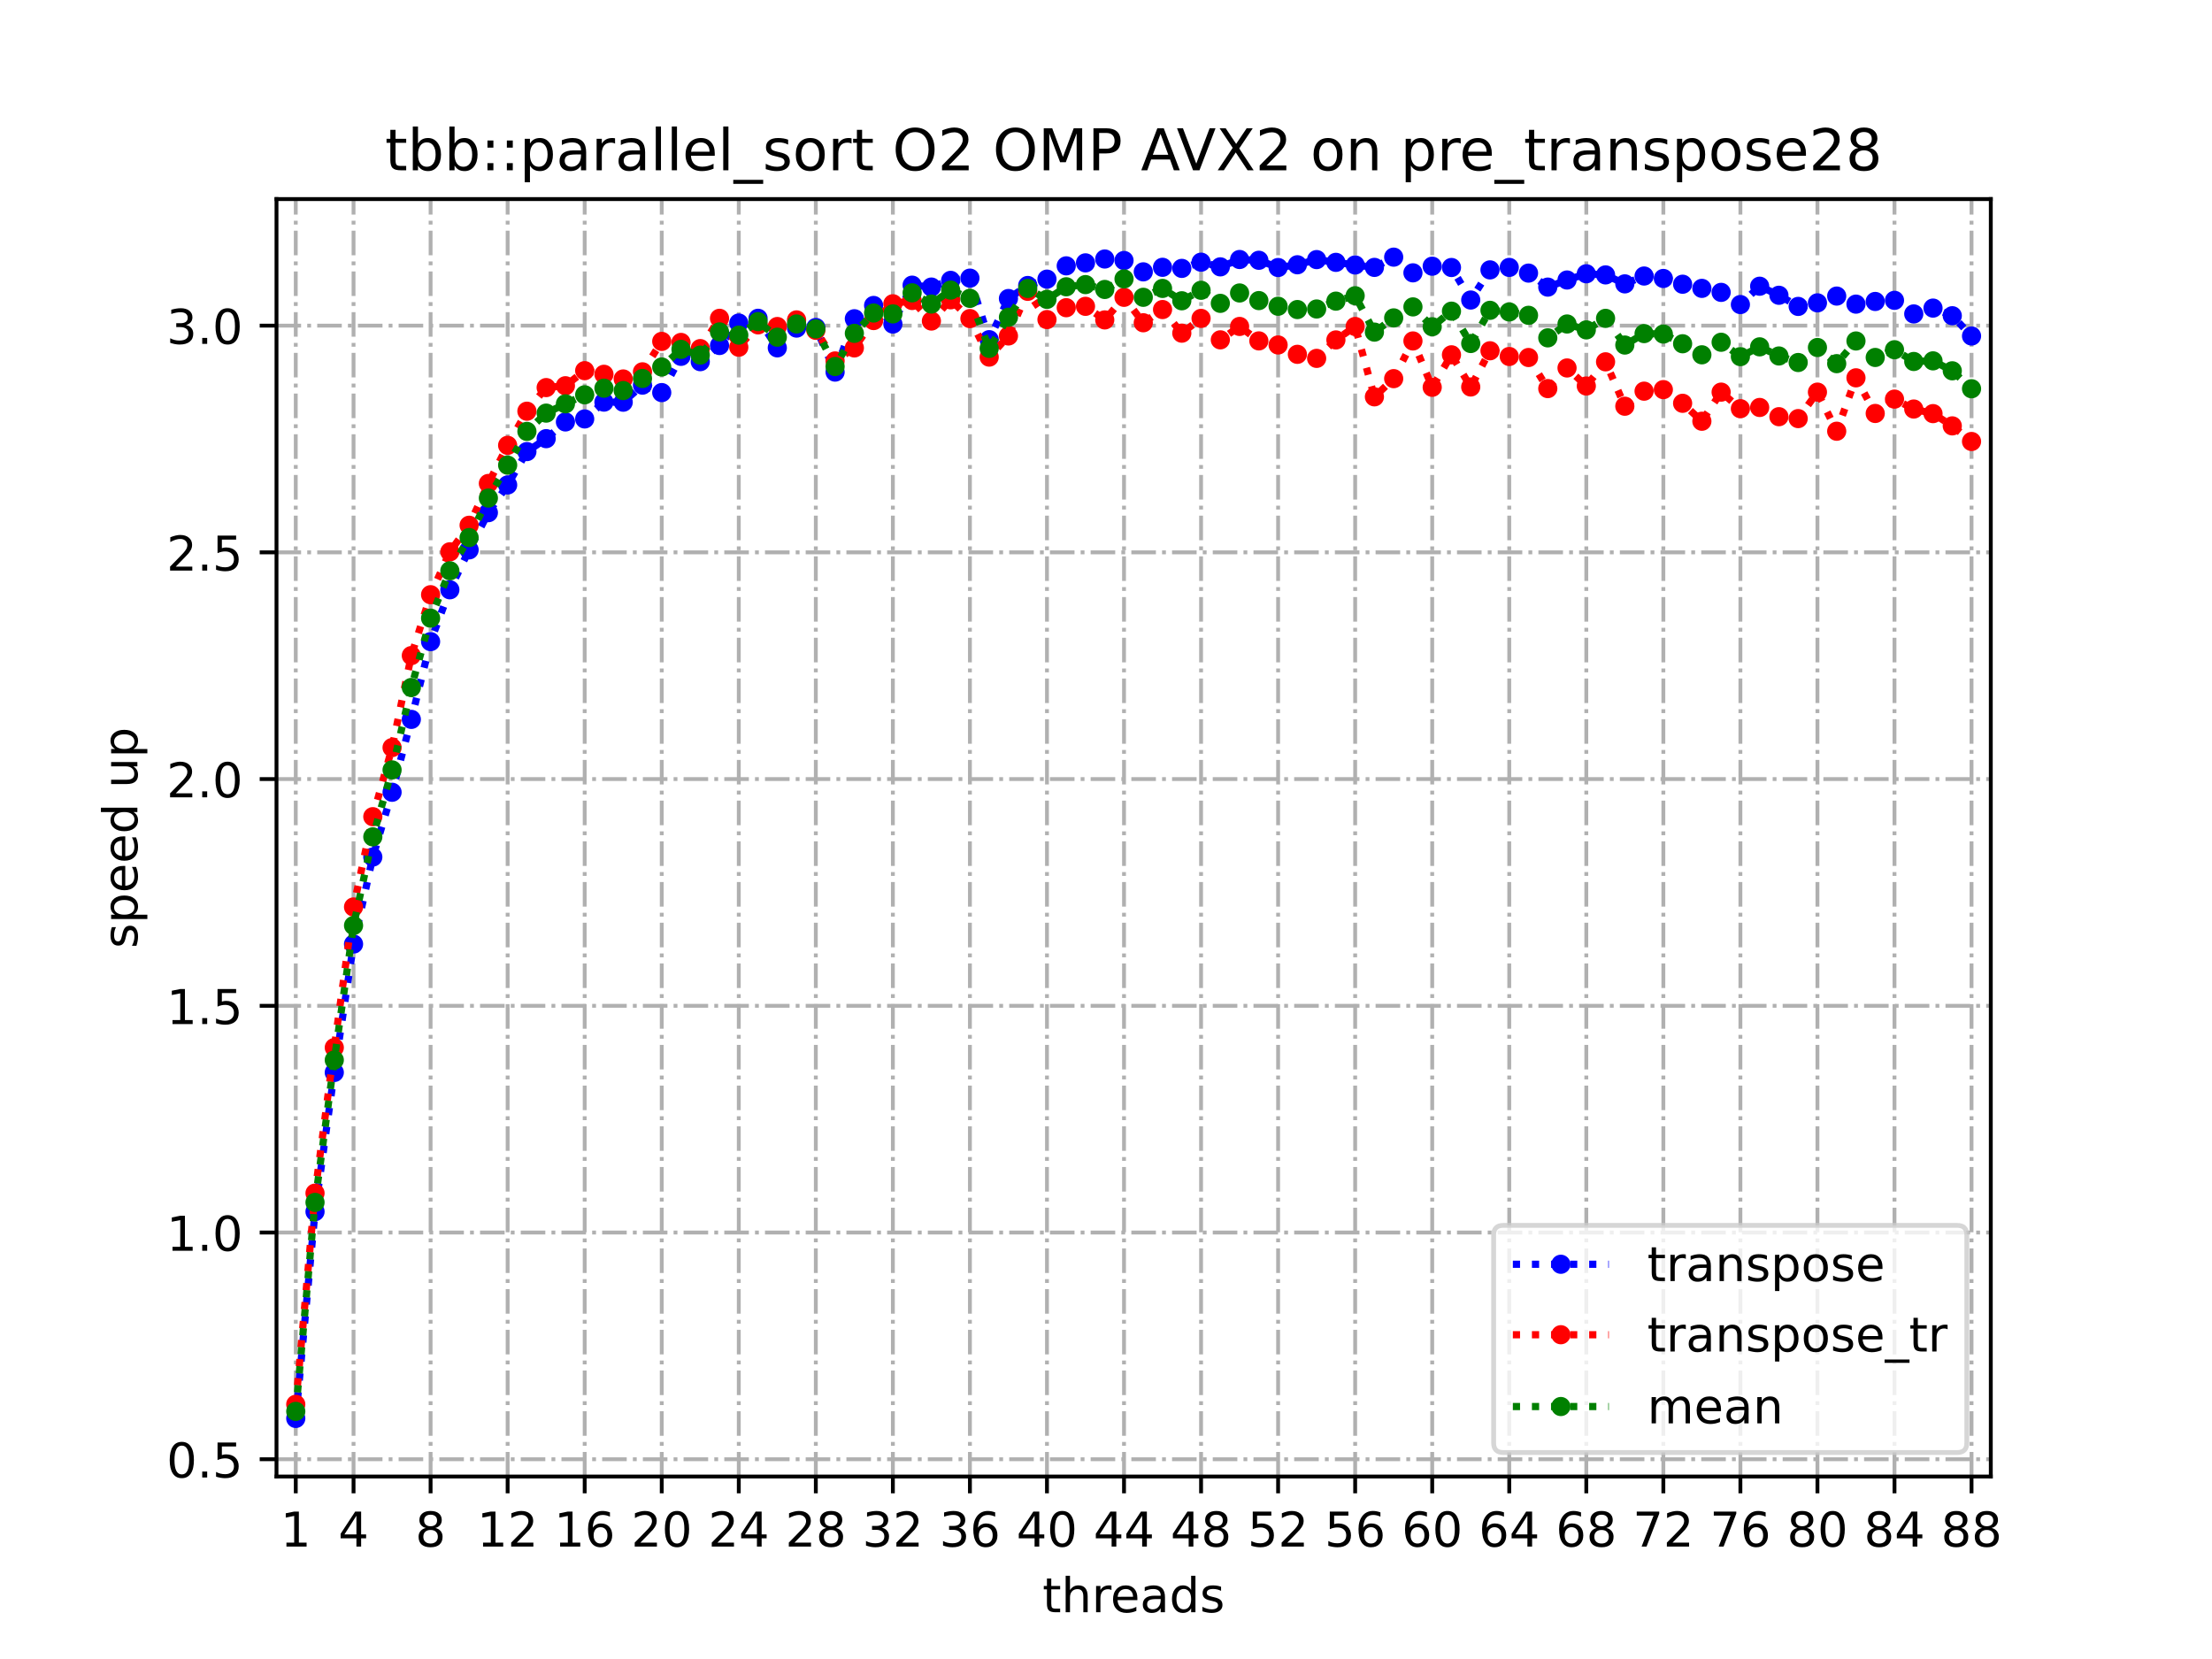<?xml version="1.0" encoding="utf-8" standalone="no"?>
<!DOCTYPE svg PUBLIC "-//W3C//DTD SVG 1.1//EN"
  "http://www.w3.org/Graphics/SVG/1.1/DTD/svg11.dtd">
<!-- Created with matplotlib (https://matplotlib.org/) -->
<svg height="345.6pt" version="1.1" viewBox="0 0 460.8 345.6" width="460.8pt" xmlns="http://www.w3.org/2000/svg" xmlns:xlink="http://www.w3.org/1999/xlink">
 <defs>
  <style type="text/css">
*{stroke-linecap:butt;stroke-linejoin:round;}
  </style>
 </defs>
 <g id="figure_1">
  <g id="patch_1">
   <path d="M 0 345.6 
L 460.8 345.6 
L 460.8 0 
L 0 0 
z
" style="fill:#ffffff;"/>
  </g>
  <g id="axes_1">
   <g id="patch_2">
    <path d="M 57.6 307.584 
L 414.72 307.584 
L 414.72 41.472 
L 57.6 41.472 
z
" style="fill:#ffffff;"/>
   </g>
   <g id="matplotlib.axis_1">
    <g id="xtick_1">
     <g id="line2d_1">
      <path clip-path="url(#p3c788c4c9c)" d="M 61.613 307.584 
L 61.613 41.472 
" style="fill:none;stroke:#b0b0b0;stroke-dasharray:5.12,1.28,0.8,1.28;stroke-dashoffset:0;stroke-width:0.8;"/>
     </g>
     <g id="line2d_2">
      <defs>
       <path d="M 0 0 
L 0 3.5 
" id="m909a564b1c" style="stroke:#000000;stroke-width:0.8;"/>
      </defs>
      <g>
       <use style="stroke:#000000;stroke-width:0.8;" x="61.613" xlink:href="#m909a564b1c" y="307.584"/>
      </g>
     </g>
     <g id="text_1">
      <!-- 1 -->
      <defs>
       <path d="M 12.406 8.297 
L 28.516 8.297 
L 28.516 63.922 
L 10.984 60.406 
L 10.984 69.391 
L 28.422 72.906 
L 38.281 72.906 
L 38.281 8.297 
L 54.391 8.297 
L 54.391 0 
L 12.406 0 
z
" id="DejaVuSans-49"/>
      </defs>
      <g transform="translate(58.431 322.182)scale(0.1 -0.1)">
       <use xlink:href="#DejaVuSans-49"/>
      </g>
     </g>
    </g>
    <g id="xtick_2">
     <g id="line2d_3">
      <path clip-path="url(#p3c788c4c9c)" d="M 73.65 307.584 
L 73.65 41.472 
" style="fill:none;stroke:#b0b0b0;stroke-dasharray:5.12,1.28,0.8,1.28;stroke-dashoffset:0;stroke-width:0.8;"/>
     </g>
     <g id="line2d_4">
      <g>
       <use style="stroke:#000000;stroke-width:0.8;" x="73.65" xlink:href="#m909a564b1c" y="307.584"/>
      </g>
     </g>
     <g id="text_2">
      <!-- 4 -->
      <defs>
       <path d="M 37.797 64.312 
L 12.891 25.391 
L 37.797 25.391 
z
M 35.203 72.906 
L 47.609 72.906 
L 47.609 25.391 
L 58.016 25.391 
L 58.016 17.188 
L 47.609 17.188 
L 47.609 0 
L 37.797 0 
L 37.797 17.188 
L 4.891 17.188 
L 4.891 26.703 
z
" id="DejaVuSans-52"/>
      </defs>
      <g transform="translate(70.469 322.182)scale(0.1 -0.1)">
       <use xlink:href="#DejaVuSans-52"/>
      </g>
     </g>
    </g>
    <g id="xtick_3">
     <g id="line2d_5">
      <path clip-path="url(#p3c788c4c9c)" d="M 89.701 307.584 
L 89.701 41.472 
" style="fill:none;stroke:#b0b0b0;stroke-dasharray:5.12,1.28,0.8,1.28;stroke-dashoffset:0;stroke-width:0.8;"/>
     </g>
     <g id="line2d_6">
      <g>
       <use style="stroke:#000000;stroke-width:0.8;" x="89.701" xlink:href="#m909a564b1c" y="307.584"/>
      </g>
     </g>
     <g id="text_3">
      <!-- 8 -->
      <defs>
       <path d="M 31.781 34.625 
Q 24.75 34.625 20.719 30.859 
Q 16.703 27.094 16.703 20.516 
Q 16.703 13.922 20.719 10.156 
Q 24.75 6.391 31.781 6.391 
Q 38.812 6.391 42.859 10.172 
Q 46.922 13.969 46.922 20.516 
Q 46.922 27.094 42.891 30.859 
Q 38.875 34.625 31.781 34.625 
z
M 21.922 38.812 
Q 15.578 40.375 12.031 44.719 
Q 8.5 49.078 8.5 55.328 
Q 8.5 64.062 14.719 69.141 
Q 20.953 74.219 31.781 74.219 
Q 42.672 74.219 48.875 69.141 
Q 55.078 64.062 55.078 55.328 
Q 55.078 49.078 51.531 44.719 
Q 48 40.375 41.703 38.812 
Q 48.828 37.156 52.797 32.312 
Q 56.781 27.484 56.781 20.516 
Q 56.781 9.906 50.312 4.234 
Q 43.844 -1.422 31.781 -1.422 
Q 19.734 -1.422 13.25 4.234 
Q 6.781 9.906 6.781 20.516 
Q 6.781 27.484 10.781 32.312 
Q 14.797 37.156 21.922 38.812 
z
M 18.312 54.391 
Q 18.312 48.734 21.844 45.562 
Q 25.391 42.391 31.781 42.391 
Q 38.141 42.391 41.719 45.562 
Q 45.312 48.734 45.312 54.391 
Q 45.312 60.062 41.719 63.234 
Q 38.141 66.406 31.781 66.406 
Q 25.391 66.406 21.844 63.234 
Q 18.312 60.062 18.312 54.391 
z
" id="DejaVuSans-56"/>
      </defs>
      <g transform="translate(86.519 322.182)scale(0.1 -0.1)">
       <use xlink:href="#DejaVuSans-56"/>
      </g>
     </g>
    </g>
    <g id="xtick_4">
     <g id="line2d_7">
      <path clip-path="url(#p3c788c4c9c)" d="M 105.751 307.584 
L 105.751 41.472 
" style="fill:none;stroke:#b0b0b0;stroke-dasharray:5.12,1.28,0.8,1.28;stroke-dashoffset:0;stroke-width:0.8;"/>
     </g>
     <g id="line2d_8">
      <g>
       <use style="stroke:#000000;stroke-width:0.8;" x="105.751" xlink:href="#m909a564b1c" y="307.584"/>
      </g>
     </g>
     <g id="text_4">
      <!-- 12 -->
      <defs>
       <path d="M 19.188 8.297 
L 53.609 8.297 
L 53.609 0 
L 7.328 0 
L 7.328 8.297 
Q 12.938 14.109 22.625 23.891 
Q 32.328 33.688 34.812 36.531 
Q 39.547 41.844 41.422 45.531 
Q 43.312 49.219 43.312 52.781 
Q 43.312 58.594 39.234 62.25 
Q 35.156 65.922 28.609 65.922 
Q 23.969 65.922 18.812 64.312 
Q 13.672 62.703 7.812 59.422 
L 7.812 69.391 
Q 13.766 71.781 18.938 73 
Q 24.125 74.219 28.422 74.219 
Q 39.75 74.219 46.484 68.547 
Q 53.219 62.891 53.219 53.422 
Q 53.219 48.922 51.531 44.891 
Q 49.859 40.875 45.406 35.406 
Q 44.188 33.984 37.641 27.219 
Q 31.109 20.453 19.188 8.297 
z
" id="DejaVuSans-50"/>
      </defs>
      <g transform="translate(99.389 322.182)scale(0.1 -0.1)">
       <use xlink:href="#DejaVuSans-49"/>
       <use x="63.623" xlink:href="#DejaVuSans-50"/>
      </g>
     </g>
    </g>
    <g id="xtick_5">
     <g id="line2d_9">
      <path clip-path="url(#p3c788c4c9c)" d="M 121.801 307.584 
L 121.801 41.472 
" style="fill:none;stroke:#b0b0b0;stroke-dasharray:5.12,1.28,0.8,1.28;stroke-dashoffset:0;stroke-width:0.8;"/>
     </g>
     <g id="line2d_10">
      <g>
       <use style="stroke:#000000;stroke-width:0.8;" x="121.801" xlink:href="#m909a564b1c" y="307.584"/>
      </g>
     </g>
     <g id="text_5">
      <!-- 16 -->
      <defs>
       <path d="M 33.016 40.375 
Q 26.375 40.375 22.484 35.828 
Q 18.609 31.297 18.609 23.391 
Q 18.609 15.531 22.484 10.953 
Q 26.375 6.391 33.016 6.391 
Q 39.656 6.391 43.531 10.953 
Q 47.406 15.531 47.406 23.391 
Q 47.406 31.297 43.531 35.828 
Q 39.656 40.375 33.016 40.375 
z
M 52.594 71.297 
L 52.594 62.312 
Q 48.875 64.062 45.094 64.984 
Q 41.312 65.922 37.594 65.922 
Q 27.828 65.922 22.672 59.328 
Q 17.531 52.734 16.797 39.406 
Q 19.672 43.656 24.016 45.922 
Q 28.375 48.188 33.594 48.188 
Q 44.578 48.188 50.953 41.516 
Q 57.328 34.859 57.328 23.391 
Q 57.328 12.156 50.688 5.359 
Q 44.047 -1.422 33.016 -1.422 
Q 20.359 -1.422 13.672 8.266 
Q 6.984 17.969 6.984 36.375 
Q 6.984 53.656 15.188 63.938 
Q 23.391 74.219 37.203 74.219 
Q 40.922 74.219 44.703 73.484 
Q 48.484 72.75 52.594 71.297 
z
" id="DejaVuSans-54"/>
      </defs>
      <g transform="translate(115.439 322.182)scale(0.1 -0.1)">
       <use xlink:href="#DejaVuSans-49"/>
       <use x="63.623" xlink:href="#DejaVuSans-54"/>
      </g>
     </g>
    </g>
    <g id="xtick_6">
     <g id="line2d_11">
      <path clip-path="url(#p3c788c4c9c)" d="M 137.852 307.584 
L 137.852 41.472 
" style="fill:none;stroke:#b0b0b0;stroke-dasharray:5.12,1.28,0.8,1.28;stroke-dashoffset:0;stroke-width:0.8;"/>
     </g>
     <g id="line2d_12">
      <g>
       <use style="stroke:#000000;stroke-width:0.8;" x="137.852" xlink:href="#m909a564b1c" y="307.584"/>
      </g>
     </g>
     <g id="text_6">
      <!-- 20 -->
      <defs>
       <path d="M 31.781 66.406 
Q 24.172 66.406 20.328 58.906 
Q 16.5 51.422 16.5 36.375 
Q 16.5 21.391 20.328 13.891 
Q 24.172 6.391 31.781 6.391 
Q 39.453 6.391 43.281 13.891 
Q 47.125 21.391 47.125 36.375 
Q 47.125 51.422 43.281 58.906 
Q 39.453 66.406 31.781 66.406 
z
M 31.781 74.219 
Q 44.047 74.219 50.516 64.516 
Q 56.984 54.828 56.984 36.375 
Q 56.984 17.969 50.516 8.266 
Q 44.047 -1.422 31.781 -1.422 
Q 19.531 -1.422 13.062 8.266 
Q 6.594 17.969 6.594 36.375 
Q 6.594 54.828 13.062 64.516 
Q 19.531 74.219 31.781 74.219 
z
" id="DejaVuSans-48"/>
      </defs>
      <g transform="translate(131.489 322.182)scale(0.1 -0.1)">
       <use xlink:href="#DejaVuSans-50"/>
       <use x="63.623" xlink:href="#DejaVuSans-48"/>
      </g>
     </g>
    </g>
    <g id="xtick_7">
     <g id="line2d_13">
      <path clip-path="url(#p3c788c4c9c)" d="M 153.902 307.584 
L 153.902 41.472 
" style="fill:none;stroke:#b0b0b0;stroke-dasharray:5.12,1.28,0.8,1.28;stroke-dashoffset:0;stroke-width:0.8;"/>
     </g>
     <g id="line2d_14">
      <g>
       <use style="stroke:#000000;stroke-width:0.8;" x="153.902" xlink:href="#m909a564b1c" y="307.584"/>
      </g>
     </g>
     <g id="text_7">
      <!-- 24 -->
      <g transform="translate(147.54 322.182)scale(0.1 -0.1)">
       <use xlink:href="#DejaVuSans-50"/>
       <use x="63.623" xlink:href="#DejaVuSans-52"/>
      </g>
     </g>
    </g>
    <g id="xtick_8">
     <g id="line2d_15">
      <path clip-path="url(#p3c788c4c9c)" d="M 169.952 307.584 
L 169.952 41.472 
" style="fill:none;stroke:#b0b0b0;stroke-dasharray:5.12,1.28,0.8,1.28;stroke-dashoffset:0;stroke-width:0.8;"/>
     </g>
     <g id="line2d_16">
      <g>
       <use style="stroke:#000000;stroke-width:0.8;" x="169.952" xlink:href="#m909a564b1c" y="307.584"/>
      </g>
     </g>
     <g id="text_8">
      <!-- 28 -->
      <g transform="translate(163.59 322.182)scale(0.1 -0.1)">
       <use xlink:href="#DejaVuSans-50"/>
       <use x="63.623" xlink:href="#DejaVuSans-56"/>
      </g>
     </g>
    </g>
    <g id="xtick_9">
     <g id="line2d_17">
      <path clip-path="url(#p3c788c4c9c)" d="M 186.003 307.584 
L 186.003 41.472 
" style="fill:none;stroke:#b0b0b0;stroke-dasharray:5.12,1.28,0.8,1.28;stroke-dashoffset:0;stroke-width:0.8;"/>
     </g>
     <g id="line2d_18">
      <g>
       <use style="stroke:#000000;stroke-width:0.8;" x="186.003" xlink:href="#m909a564b1c" y="307.584"/>
      </g>
     </g>
     <g id="text_9">
      <!-- 32 -->
      <defs>
       <path d="M 40.578 39.312 
Q 47.656 37.797 51.625 33 
Q 55.609 28.219 55.609 21.188 
Q 55.609 10.406 48.188 4.484 
Q 40.766 -1.422 27.094 -1.422 
Q 22.516 -1.422 17.656 -0.516 
Q 12.797 0.391 7.625 2.203 
L 7.625 11.719 
Q 11.719 9.328 16.594 8.109 
Q 21.484 6.891 26.812 6.891 
Q 36.078 6.891 40.938 10.547 
Q 45.797 14.203 45.797 21.188 
Q 45.797 27.641 41.281 31.266 
Q 36.766 34.906 28.719 34.906 
L 20.219 34.906 
L 20.219 43.016 
L 29.109 43.016 
Q 36.375 43.016 40.234 45.922 
Q 44.094 48.828 44.094 54.297 
Q 44.094 59.906 40.109 62.906 
Q 36.141 65.922 28.719 65.922 
Q 24.656 65.922 20.016 65.031 
Q 15.375 64.156 9.812 62.312 
L 9.812 71.094 
Q 15.438 72.656 20.344 73.438 
Q 25.25 74.219 29.594 74.219 
Q 40.828 74.219 47.359 69.109 
Q 53.906 64.016 53.906 55.328 
Q 53.906 49.266 50.438 45.094 
Q 46.969 40.922 40.578 39.312 
z
" id="DejaVuSans-51"/>
      </defs>
      <g transform="translate(179.64 322.182)scale(0.1 -0.1)">
       <use xlink:href="#DejaVuSans-51"/>
       <use x="63.623" xlink:href="#DejaVuSans-50"/>
      </g>
     </g>
    </g>
    <g id="xtick_10">
     <g id="line2d_19">
      <path clip-path="url(#p3c788c4c9c)" d="M 202.053 307.584 
L 202.053 41.472 
" style="fill:none;stroke:#b0b0b0;stroke-dasharray:5.12,1.28,0.8,1.28;stroke-dashoffset:0;stroke-width:0.8;"/>
     </g>
     <g id="line2d_20">
      <g>
       <use style="stroke:#000000;stroke-width:0.8;" x="202.053" xlink:href="#m909a564b1c" y="307.584"/>
      </g>
     </g>
     <g id="text_10">
      <!-- 36 -->
      <g transform="translate(195.691 322.182)scale(0.1 -0.1)">
       <use xlink:href="#DejaVuSans-51"/>
       <use x="63.623" xlink:href="#DejaVuSans-54"/>
      </g>
     </g>
    </g>
    <g id="xtick_11">
     <g id="line2d_21">
      <path clip-path="url(#p3c788c4c9c)" d="M 218.103 307.584 
L 218.103 41.472 
" style="fill:none;stroke:#b0b0b0;stroke-dasharray:5.12,1.28,0.8,1.28;stroke-dashoffset:0;stroke-width:0.8;"/>
     </g>
     <g id="line2d_22">
      <g>
       <use style="stroke:#000000;stroke-width:0.8;" x="218.103" xlink:href="#m909a564b1c" y="307.584"/>
      </g>
     </g>
     <g id="text_11">
      <!-- 40 -->
      <g transform="translate(211.741 322.182)scale(0.1 -0.1)">
       <use xlink:href="#DejaVuSans-52"/>
       <use x="63.623" xlink:href="#DejaVuSans-48"/>
      </g>
     </g>
    </g>
    <g id="xtick_12">
     <g id="line2d_23">
      <path clip-path="url(#p3c788c4c9c)" d="M 234.154 307.584 
L 234.154 41.472 
" style="fill:none;stroke:#b0b0b0;stroke-dasharray:5.12,1.28,0.8,1.28;stroke-dashoffset:0;stroke-width:0.8;"/>
     </g>
     <g id="line2d_24">
      <g>
       <use style="stroke:#000000;stroke-width:0.8;" x="234.154" xlink:href="#m909a564b1c" y="307.584"/>
      </g>
     </g>
     <g id="text_12">
      <!-- 44 -->
      <g transform="translate(227.791 322.182)scale(0.1 -0.1)">
       <use xlink:href="#DejaVuSans-52"/>
       <use x="63.623" xlink:href="#DejaVuSans-52"/>
      </g>
     </g>
    </g>
    <g id="xtick_13">
     <g id="line2d_25">
      <path clip-path="url(#p3c788c4c9c)" d="M 250.204 307.584 
L 250.204 41.472 
" style="fill:none;stroke:#b0b0b0;stroke-dasharray:5.12,1.28,0.8,1.28;stroke-dashoffset:0;stroke-width:0.8;"/>
     </g>
     <g id="line2d_26">
      <g>
       <use style="stroke:#000000;stroke-width:0.8;" x="250.204" xlink:href="#m909a564b1c" y="307.584"/>
      </g>
     </g>
     <g id="text_13">
      <!-- 48 -->
      <g transform="translate(243.842 322.182)scale(0.1 -0.1)">
       <use xlink:href="#DejaVuSans-52"/>
       <use x="63.623" xlink:href="#DejaVuSans-56"/>
      </g>
     </g>
    </g>
    <g id="xtick_14">
     <g id="line2d_27">
      <path clip-path="url(#p3c788c4c9c)" d="M 266.254 307.584 
L 266.254 41.472 
" style="fill:none;stroke:#b0b0b0;stroke-dasharray:5.12,1.28,0.8,1.28;stroke-dashoffset:0;stroke-width:0.8;"/>
     </g>
     <g id="line2d_28">
      <g>
       <use style="stroke:#000000;stroke-width:0.8;" x="266.254" xlink:href="#m909a564b1c" y="307.584"/>
      </g>
     </g>
     <g id="text_14">
      <!-- 52 -->
      <defs>
       <path d="M 10.797 72.906 
L 49.516 72.906 
L 49.516 64.594 
L 19.828 64.594 
L 19.828 46.734 
Q 21.969 47.469 24.109 47.828 
Q 26.266 48.188 28.422 48.188 
Q 40.625 48.188 47.75 41.5 
Q 54.891 34.812 54.891 23.391 
Q 54.891 11.625 47.562 5.094 
Q 40.234 -1.422 26.906 -1.422 
Q 22.312 -1.422 17.547 -0.641 
Q 12.797 0.141 7.719 1.703 
L 7.719 11.625 
Q 12.109 9.234 16.797 8.062 
Q 21.484 6.891 26.703 6.891 
Q 35.156 6.891 40.078 11.328 
Q 45.016 15.766 45.016 23.391 
Q 45.016 31 40.078 35.438 
Q 35.156 39.891 26.703 39.891 
Q 22.75 39.891 18.812 39.016 
Q 14.891 38.141 10.797 36.281 
z
" id="DejaVuSans-53"/>
      </defs>
      <g transform="translate(259.892 322.182)scale(0.1 -0.1)">
       <use xlink:href="#DejaVuSans-53"/>
       <use x="63.623" xlink:href="#DejaVuSans-50"/>
      </g>
     </g>
    </g>
    <g id="xtick_15">
     <g id="line2d_29">
      <path clip-path="url(#p3c788c4c9c)" d="M 282.305 307.584 
L 282.305 41.472 
" style="fill:none;stroke:#b0b0b0;stroke-dasharray:5.12,1.28,0.8,1.28;stroke-dashoffset:0;stroke-width:0.8;"/>
     </g>
     <g id="line2d_30">
      <g>
       <use style="stroke:#000000;stroke-width:0.8;" x="282.305" xlink:href="#m909a564b1c" y="307.584"/>
      </g>
     </g>
     <g id="text_15">
      <!-- 56 -->
      <g transform="translate(275.942 322.182)scale(0.1 -0.1)">
       <use xlink:href="#DejaVuSans-53"/>
       <use x="63.623" xlink:href="#DejaVuSans-54"/>
      </g>
     </g>
    </g>
    <g id="xtick_16">
     <g id="line2d_31">
      <path clip-path="url(#p3c788c4c9c)" d="M 298.355 307.584 
L 298.355 41.472 
" style="fill:none;stroke:#b0b0b0;stroke-dasharray:5.12,1.28,0.8,1.28;stroke-dashoffset:0;stroke-width:0.8;"/>
     </g>
     <g id="line2d_32">
      <g>
       <use style="stroke:#000000;stroke-width:0.8;" x="298.355" xlink:href="#m909a564b1c" y="307.584"/>
      </g>
     </g>
     <g id="text_16">
      <!-- 60 -->
      <g transform="translate(291.993 322.182)scale(0.1 -0.1)">
       <use xlink:href="#DejaVuSans-54"/>
       <use x="63.623" xlink:href="#DejaVuSans-48"/>
      </g>
     </g>
    </g>
    <g id="xtick_17">
     <g id="line2d_33">
      <path clip-path="url(#p3c788c4c9c)" d="M 314.405 307.584 
L 314.405 41.472 
" style="fill:none;stroke:#b0b0b0;stroke-dasharray:5.12,1.28,0.8,1.28;stroke-dashoffset:0;stroke-width:0.8;"/>
     </g>
     <g id="line2d_34">
      <g>
       <use style="stroke:#000000;stroke-width:0.8;" x="314.405" xlink:href="#m909a564b1c" y="307.584"/>
      </g>
     </g>
     <g id="text_17">
      <!-- 64 -->
      <g transform="translate(308.043 322.182)scale(0.1 -0.1)">
       <use xlink:href="#DejaVuSans-54"/>
       <use x="63.623" xlink:href="#DejaVuSans-52"/>
      </g>
     </g>
    </g>
    <g id="xtick_18">
     <g id="line2d_35">
      <path clip-path="url(#p3c788c4c9c)" d="M 330.456 307.584 
L 330.456 41.472 
" style="fill:none;stroke:#b0b0b0;stroke-dasharray:5.12,1.28,0.8,1.28;stroke-dashoffset:0;stroke-width:0.8;"/>
     </g>
     <g id="line2d_36">
      <g>
       <use style="stroke:#000000;stroke-width:0.8;" x="330.456" xlink:href="#m909a564b1c" y="307.584"/>
      </g>
     </g>
     <g id="text_18">
      <!-- 68 -->
      <g transform="translate(324.093 322.182)scale(0.1 -0.1)">
       <use xlink:href="#DejaVuSans-54"/>
       <use x="63.623" xlink:href="#DejaVuSans-56"/>
      </g>
     </g>
    </g>
    <g id="xtick_19">
     <g id="line2d_37">
      <path clip-path="url(#p3c788c4c9c)" d="M 346.506 307.584 
L 346.506 41.472 
" style="fill:none;stroke:#b0b0b0;stroke-dasharray:5.12,1.28,0.8,1.28;stroke-dashoffset:0;stroke-width:0.8;"/>
     </g>
     <g id="line2d_38">
      <g>
       <use style="stroke:#000000;stroke-width:0.8;" x="346.506" xlink:href="#m909a564b1c" y="307.584"/>
      </g>
     </g>
     <g id="text_19">
      <!-- 72 -->
      <defs>
       <path d="M 8.203 72.906 
L 55.078 72.906 
L 55.078 68.703 
L 28.609 0 
L 18.312 0 
L 43.219 64.594 
L 8.203 64.594 
z
" id="DejaVuSans-55"/>
      </defs>
      <g transform="translate(340.144 322.182)scale(0.1 -0.1)">
       <use xlink:href="#DejaVuSans-55"/>
       <use x="63.623" xlink:href="#DejaVuSans-50"/>
      </g>
     </g>
    </g>
    <g id="xtick_20">
     <g id="line2d_39">
      <path clip-path="url(#p3c788c4c9c)" d="M 362.556 307.584 
L 362.556 41.472 
" style="fill:none;stroke:#b0b0b0;stroke-dasharray:5.12,1.28,0.8,1.28;stroke-dashoffset:0;stroke-width:0.8;"/>
     </g>
     <g id="line2d_40">
      <g>
       <use style="stroke:#000000;stroke-width:0.8;" x="362.556" xlink:href="#m909a564b1c" y="307.584"/>
      </g>
     </g>
     <g id="text_20">
      <!-- 76 -->
      <g transform="translate(356.194 322.182)scale(0.1 -0.1)">
       <use xlink:href="#DejaVuSans-55"/>
       <use x="63.623" xlink:href="#DejaVuSans-54"/>
      </g>
     </g>
    </g>
    <g id="xtick_21">
     <g id="line2d_41">
      <path clip-path="url(#p3c788c4c9c)" d="M 378.607 307.584 
L 378.607 41.472 
" style="fill:none;stroke:#b0b0b0;stroke-dasharray:5.12,1.28,0.8,1.28;stroke-dashoffset:0;stroke-width:0.8;"/>
     </g>
     <g id="line2d_42">
      <g>
       <use style="stroke:#000000;stroke-width:0.8;" x="378.607" xlink:href="#m909a564b1c" y="307.584"/>
      </g>
     </g>
     <g id="text_21">
      <!-- 80 -->
      <g transform="translate(372.244 322.182)scale(0.1 -0.1)">
       <use xlink:href="#DejaVuSans-56"/>
       <use x="63.623" xlink:href="#DejaVuSans-48"/>
      </g>
     </g>
    </g>
    <g id="xtick_22">
     <g id="line2d_43">
      <path clip-path="url(#p3c788c4c9c)" d="M 394.657 307.584 
L 394.657 41.472 
" style="fill:none;stroke:#b0b0b0;stroke-dasharray:5.12,1.28,0.8,1.28;stroke-dashoffset:0;stroke-width:0.8;"/>
     </g>
     <g id="line2d_44">
      <g>
       <use style="stroke:#000000;stroke-width:0.8;" x="394.657" xlink:href="#m909a564b1c" y="307.584"/>
      </g>
     </g>
     <g id="text_22">
      <!-- 84 -->
      <g transform="translate(388.295 322.182)scale(0.1 -0.1)">
       <use xlink:href="#DejaVuSans-56"/>
       <use x="63.623" xlink:href="#DejaVuSans-52"/>
      </g>
     </g>
    </g>
    <g id="xtick_23">
     <g id="line2d_45">
      <path clip-path="url(#p3c788c4c9c)" d="M 410.707 307.584 
L 410.707 41.472 
" style="fill:none;stroke:#b0b0b0;stroke-dasharray:5.12,1.28,0.8,1.28;stroke-dashoffset:0;stroke-width:0.8;"/>
     </g>
     <g id="line2d_46">
      <g>
       <use style="stroke:#000000;stroke-width:0.8;" x="410.707" xlink:href="#m909a564b1c" y="307.584"/>
      </g>
     </g>
     <g id="text_23">
      <!-- 88 -->
      <g transform="translate(404.345 322.182)scale(0.1 -0.1)">
       <use xlink:href="#DejaVuSans-56"/>
       <use x="63.623" xlink:href="#DejaVuSans-56"/>
      </g>
     </g>
    </g>
    <g id="text_24">
     <!-- threads -->
     <defs>
      <path d="M 18.312 70.219 
L 18.312 54.688 
L 36.812 54.688 
L 36.812 47.703 
L 18.312 47.703 
L 18.312 18.016 
Q 18.312 11.328 20.141 9.422 
Q 21.969 7.516 27.594 7.516 
L 36.812 7.516 
L 36.812 0 
L 27.594 0 
Q 17.188 0 13.234 3.875 
Q 9.281 7.766 9.281 18.016 
L 9.281 47.703 
L 2.688 47.703 
L 2.688 54.688 
L 9.281 54.688 
L 9.281 70.219 
z
" id="DejaVuSans-116"/>
      <path d="M 54.891 33.016 
L 54.891 0 
L 45.906 0 
L 45.906 32.719 
Q 45.906 40.484 42.875 44.328 
Q 39.844 48.188 33.797 48.188 
Q 26.516 48.188 22.312 43.547 
Q 18.109 38.922 18.109 30.906 
L 18.109 0 
L 9.078 0 
L 9.078 75.984 
L 18.109 75.984 
L 18.109 46.188 
Q 21.344 51.125 25.703 53.562 
Q 30.078 56 35.797 56 
Q 45.219 56 50.047 50.172 
Q 54.891 44.344 54.891 33.016 
z
" id="DejaVuSans-104"/>
      <path d="M 41.109 46.297 
Q 39.594 47.172 37.812 47.578 
Q 36.031 48 33.891 48 
Q 26.266 48 22.188 43.047 
Q 18.109 38.094 18.109 28.812 
L 18.109 0 
L 9.078 0 
L 9.078 54.688 
L 18.109 54.688 
L 18.109 46.188 
Q 20.953 51.172 25.484 53.578 
Q 30.031 56 36.531 56 
Q 37.453 56 38.578 55.875 
Q 39.703 55.766 41.062 55.516 
z
" id="DejaVuSans-114"/>
      <path d="M 56.203 29.594 
L 56.203 25.203 
L 14.891 25.203 
Q 15.484 15.922 20.484 11.062 
Q 25.484 6.203 34.422 6.203 
Q 39.594 6.203 44.453 7.469 
Q 49.312 8.734 54.109 11.281 
L 54.109 2.781 
Q 49.266 0.734 44.188 -0.344 
Q 39.109 -1.422 33.891 -1.422 
Q 20.797 -1.422 13.156 6.188 
Q 5.516 13.812 5.516 26.812 
Q 5.516 40.234 12.766 48.109 
Q 20.016 56 32.328 56 
Q 43.359 56 49.781 48.891 
Q 56.203 41.797 56.203 29.594 
z
M 47.219 32.234 
Q 47.125 39.594 43.094 43.984 
Q 39.062 48.391 32.422 48.391 
Q 24.906 48.391 20.391 44.141 
Q 15.875 39.891 15.188 32.172 
z
" id="DejaVuSans-101"/>
      <path d="M 34.281 27.484 
Q 23.391 27.484 19.188 25 
Q 14.984 22.516 14.984 16.5 
Q 14.984 11.719 18.141 8.906 
Q 21.297 6.109 26.703 6.109 
Q 34.188 6.109 38.703 11.406 
Q 43.219 16.703 43.219 25.484 
L 43.219 27.484 
z
M 52.203 31.203 
L 52.203 0 
L 43.219 0 
L 43.219 8.297 
Q 40.141 3.328 35.547 0.953 
Q 30.953 -1.422 24.312 -1.422 
Q 15.922 -1.422 10.953 3.297 
Q 6 8.016 6 15.922 
Q 6 25.141 12.172 29.828 
Q 18.359 34.516 30.609 34.516 
L 43.219 34.516 
L 43.219 35.406 
Q 43.219 41.609 39.141 45 
Q 35.062 48.391 27.688 48.391 
Q 23 48.391 18.547 47.266 
Q 14.109 46.141 10.016 43.891 
L 10.016 52.203 
Q 14.938 54.109 19.578 55.047 
Q 24.219 56 28.609 56 
Q 40.484 56 46.344 49.844 
Q 52.203 43.703 52.203 31.203 
z
" id="DejaVuSans-97"/>
      <path d="M 45.406 46.391 
L 45.406 75.984 
L 54.391 75.984 
L 54.391 0 
L 45.406 0 
L 45.406 8.203 
Q 42.578 3.328 38.25 0.953 
Q 33.938 -1.422 27.875 -1.422 
Q 17.969 -1.422 11.734 6.484 
Q 5.516 14.406 5.516 27.297 
Q 5.516 40.188 11.734 48.094 
Q 17.969 56 27.875 56 
Q 33.938 56 38.25 53.625 
Q 42.578 51.266 45.406 46.391 
z
M 14.797 27.297 
Q 14.797 17.391 18.875 11.75 
Q 22.953 6.109 30.078 6.109 
Q 37.203 6.109 41.297 11.75 
Q 45.406 17.391 45.406 27.297 
Q 45.406 37.203 41.297 42.844 
Q 37.203 48.484 30.078 48.484 
Q 22.953 48.484 18.875 42.844 
Q 14.797 37.203 14.797 27.297 
z
" id="DejaVuSans-100"/>
      <path d="M 44.281 53.078 
L 44.281 44.578 
Q 40.484 46.531 36.375 47.5 
Q 32.281 48.484 27.875 48.484 
Q 21.188 48.484 17.844 46.438 
Q 14.5 44.391 14.5 40.281 
Q 14.5 37.156 16.891 35.375 
Q 19.281 33.594 26.516 31.984 
L 29.594 31.297 
Q 39.156 29.25 43.188 25.516 
Q 47.219 21.781 47.219 15.094 
Q 47.219 7.469 41.188 3.016 
Q 35.156 -1.422 24.609 -1.422 
Q 20.219 -1.422 15.453 -0.562 
Q 10.688 0.297 5.422 2 
L 5.422 11.281 
Q 10.406 8.688 15.234 7.391 
Q 20.062 6.109 24.812 6.109 
Q 31.156 6.109 34.562 8.281 
Q 37.984 10.453 37.984 14.406 
Q 37.984 18.062 35.516 20.016 
Q 33.062 21.969 24.703 23.781 
L 21.578 24.516 
Q 13.234 26.266 9.516 29.906 
Q 5.812 33.547 5.812 39.891 
Q 5.812 47.609 11.281 51.797 
Q 16.75 56 26.812 56 
Q 31.781 56 36.172 55.266 
Q 40.578 54.547 44.281 53.078 
z
" id="DejaVuSans-115"/>
     </defs>
     <g transform="translate(217.169 335.861)scale(0.1 -0.1)">
      <use xlink:href="#DejaVuSans-116"/>
      <use x="39.209" xlink:href="#DejaVuSans-104"/>
      <use x="102.588" xlink:href="#DejaVuSans-114"/>
      <use x="141.451" xlink:href="#DejaVuSans-101"/>
      <use x="202.975" xlink:href="#DejaVuSans-97"/>
      <use x="264.254" xlink:href="#DejaVuSans-100"/>
      <use x="327.73" xlink:href="#DejaVuSans-115"/>
     </g>
    </g>
   </g>
   <g id="matplotlib.axis_2">
    <g id="ytick_1">
     <g id="line2d_47">
      <path clip-path="url(#p3c788c4c9c)" d="M 57.6 303.99 
L 414.72 303.99 
" style="fill:none;stroke:#b0b0b0;stroke-dasharray:5.12,1.28,0.8,1.28;stroke-dashoffset:0;stroke-width:0.8;"/>
     </g>
     <g id="line2d_48">
      <defs>
       <path d="M 0 0 
L -3.5 0 
" id="ma1cfe680ae" style="stroke:#000000;stroke-width:0.8;"/>
      </defs>
      <g>
       <use style="stroke:#000000;stroke-width:0.8;" x="57.6" xlink:href="#ma1cfe680ae" y="303.99"/>
      </g>
     </g>
     <g id="text_25">
      <!-- 0.5 -->
      <defs>
       <path d="M 10.688 12.406 
L 21 12.406 
L 21 0 
L 10.688 0 
z
" id="DejaVuSans-46"/>
      </defs>
      <g transform="translate(34.697 307.789)scale(0.1 -0.1)">
       <use xlink:href="#DejaVuSans-48"/>
       <use x="63.623" xlink:href="#DejaVuSans-46"/>
       <use x="95.41" xlink:href="#DejaVuSans-53"/>
      </g>
     </g>
    </g>
    <g id="ytick_2">
     <g id="line2d_49">
      <path clip-path="url(#p3c788c4c9c)" d="M 57.6 256.758 
L 414.72 256.758 
" style="fill:none;stroke:#b0b0b0;stroke-dasharray:5.12,1.28,0.8,1.28;stroke-dashoffset:0;stroke-width:0.8;"/>
     </g>
     <g id="line2d_50">
      <g>
       <use style="stroke:#000000;stroke-width:0.8;" x="57.6" xlink:href="#ma1cfe680ae" y="256.758"/>
      </g>
     </g>
     <g id="text_26">
      <!-- 1.0 -->
      <g transform="translate(34.697 260.558)scale(0.1 -0.1)">
       <use xlink:href="#DejaVuSans-49"/>
       <use x="63.623" xlink:href="#DejaVuSans-46"/>
       <use x="95.41" xlink:href="#DejaVuSans-48"/>
      </g>
     </g>
    </g>
    <g id="ytick_3">
     <g id="line2d_51">
      <path clip-path="url(#p3c788c4c9c)" d="M 57.6 209.527 
L 414.72 209.527 
" style="fill:none;stroke:#b0b0b0;stroke-dasharray:5.12,1.28,0.8,1.28;stroke-dashoffset:0;stroke-width:0.8;"/>
     </g>
     <g id="line2d_52">
      <g>
       <use style="stroke:#000000;stroke-width:0.8;" x="57.6" xlink:href="#ma1cfe680ae" y="209.527"/>
      </g>
     </g>
     <g id="text_27">
      <!-- 1.5 -->
      <g transform="translate(34.697 213.326)scale(0.1 -0.1)">
       <use xlink:href="#DejaVuSans-49"/>
       <use x="63.623" xlink:href="#DejaVuSans-46"/>
       <use x="95.41" xlink:href="#DejaVuSans-53"/>
      </g>
     </g>
    </g>
    <g id="ytick_4">
     <g id="line2d_53">
      <path clip-path="url(#p3c788c4c9c)" d="M 57.6 162.296 
L 414.72 162.296 
" style="fill:none;stroke:#b0b0b0;stroke-dasharray:5.12,1.28,0.8,1.28;stroke-dashoffset:0;stroke-width:0.8;"/>
     </g>
     <g id="line2d_54">
      <g>
       <use style="stroke:#000000;stroke-width:0.8;" x="57.6" xlink:href="#ma1cfe680ae" y="162.296"/>
      </g>
     </g>
     <g id="text_28">
      <!-- 2.0 -->
      <g transform="translate(34.697 166.095)scale(0.1 -0.1)">
       <use xlink:href="#DejaVuSans-50"/>
       <use x="63.623" xlink:href="#DejaVuSans-46"/>
       <use x="95.41" xlink:href="#DejaVuSans-48"/>
      </g>
     </g>
    </g>
    <g id="ytick_5">
     <g id="line2d_55">
      <path clip-path="url(#p3c788c4c9c)" d="M 57.6 115.065 
L 414.72 115.065 
" style="fill:none;stroke:#b0b0b0;stroke-dasharray:5.12,1.28,0.8,1.28;stroke-dashoffset:0;stroke-width:0.8;"/>
     </g>
     <g id="line2d_56">
      <g>
       <use style="stroke:#000000;stroke-width:0.8;" x="57.6" xlink:href="#ma1cfe680ae" y="115.065"/>
      </g>
     </g>
     <g id="text_29">
      <!-- 2.5 -->
      <g transform="translate(34.697 118.864)scale(0.1 -0.1)">
       <use xlink:href="#DejaVuSans-50"/>
       <use x="63.623" xlink:href="#DejaVuSans-46"/>
       <use x="95.41" xlink:href="#DejaVuSans-53"/>
      </g>
     </g>
    </g>
    <g id="ytick_6">
     <g id="line2d_57">
      <path clip-path="url(#p3c788c4c9c)" d="M 57.6 67.833 
L 414.72 67.833 
" style="fill:none;stroke:#b0b0b0;stroke-dasharray:5.12,1.28,0.8,1.28;stroke-dashoffset:0;stroke-width:0.8;"/>
     </g>
     <g id="line2d_58">
      <g>
       <use style="stroke:#000000;stroke-width:0.8;" x="57.6" xlink:href="#ma1cfe680ae" y="67.833"/>
      </g>
     </g>
     <g id="text_30">
      <!-- 3.0 -->
      <g transform="translate(34.697 71.632)scale(0.1 -0.1)">
       <use xlink:href="#DejaVuSans-51"/>
       <use x="63.623" xlink:href="#DejaVuSans-46"/>
       <use x="95.41" xlink:href="#DejaVuSans-48"/>
      </g>
     </g>
    </g>
    <g id="text_31">
     <!-- speed up -->
     <defs>
      <path d="M 18.109 8.203 
L 18.109 -20.797 
L 9.078 -20.797 
L 9.078 54.688 
L 18.109 54.688 
L 18.109 46.391 
Q 20.953 51.266 25.266 53.625 
Q 29.594 56 35.594 56 
Q 45.562 56 51.781 48.094 
Q 58.016 40.188 58.016 27.297 
Q 58.016 14.406 51.781 6.484 
Q 45.562 -1.422 35.594 -1.422 
Q 29.594 -1.422 25.266 0.953 
Q 20.953 3.328 18.109 8.203 
z
M 48.688 27.297 
Q 48.688 37.203 44.609 42.844 
Q 40.531 48.484 33.406 48.484 
Q 26.266 48.484 22.188 42.844 
Q 18.109 37.203 18.109 27.297 
Q 18.109 17.391 22.188 11.75 
Q 26.266 6.109 33.406 6.109 
Q 40.531 6.109 44.609 11.75 
Q 48.688 17.391 48.688 27.297 
z
" id="DejaVuSans-112"/>
      <path id="DejaVuSans-32"/>
      <path d="M 8.5 21.578 
L 8.5 54.688 
L 17.484 54.688 
L 17.484 21.922 
Q 17.484 14.156 20.5 10.266 
Q 23.531 6.391 29.594 6.391 
Q 36.859 6.391 41.078 11.031 
Q 45.312 15.672 45.312 23.688 
L 45.312 54.688 
L 54.297 54.688 
L 54.297 0 
L 45.312 0 
L 45.312 8.406 
Q 42.047 3.422 37.719 1 
Q 33.406 -1.422 27.688 -1.422 
Q 18.266 -1.422 13.375 4.438 
Q 8.5 10.297 8.5 21.578 
z
M 31.109 56 
z
" id="DejaVuSans-117"/>
     </defs>
     <g transform="translate(28.617 197.566)rotate(-90)scale(0.1 -0.1)">
      <use xlink:href="#DejaVuSans-115"/>
      <use x="52.1" xlink:href="#DejaVuSans-112"/>
      <use x="115.576" xlink:href="#DejaVuSans-101"/>
      <use x="177.1" xlink:href="#DejaVuSans-101"/>
      <use x="238.623" xlink:href="#DejaVuSans-100"/>
      <use x="302.1" xlink:href="#DejaVuSans-32"/>
      <use x="333.887" xlink:href="#DejaVuSans-117"/>
      <use x="397.266" xlink:href="#DejaVuSans-112"/>
     </g>
    </g>
   </g>
   <g id="line2d_59">
    <path clip-path="url(#p3c788c4c9c)" d="M 61.613 295.488 
L 65.625 252.411 
L 69.638 223.415 
L 73.65 196.668 
L 77.663 178.539 
L 81.676 165.043 
L 85.688 149.861 
L 89.701 133.662 
L 93.713 122.863 
L 97.726 114.55 
L 101.738 106.799 
L 105.751 101.026 
L 109.764 94.074 
L 113.776 91.38 
L 117.789 87.895 
L 121.801 87.273 
L 125.814 83.765 
L 129.827 83.784 
L 133.839 80.228 
L 137.852 81.784 
L 141.864 74.232 
L 145.877 75.339 
L 149.889 71.973 
L 153.902 67.29 
L 157.915 66.307 
L 161.927 72.465 
L 165.94 68.346 
L 169.952 68.226 
L 173.965 77.513 
L 177.978 66.402 
L 181.99 63.634 
L 186.003 67.504 
L 190.015 59.405 
L 194.028 59.801 
L 198.04 58.407 
L 202.053 57.939 
L 206.066 70.759 
L 210.078 62.189 
L 214.091 59.475 
L 218.103 58.152 
L 222.116 55.382 
L 226.129 54.759 
L 230.141 53.955 
L 234.154 54.267 
L 238.166 56.631 
L 242.179 55.685 
L 246.191 55.911 
L 250.204 54.617 
L 254.217 55.592 
L 258.229 54.059 
L 262.242 54.221 
L 266.254 55.731 
L 270.267 55.156 
L 274.28 54.079 
L 278.292 54.653 
L 282.305 55.2 
L 286.317 55.704 
L 290.33 53.568 
L 294.342 56.837 
L 298.355 55.455 
L 302.368 55.726 
L 306.38 62.501 
L 310.393 56.223 
L 314.405 55.707 
L 318.418 56.892 
L 322.431 59.81 
L 326.443 58.33 
L 330.456 57.032 
L 334.468 57.268 
L 338.481 59.136 
L 342.493 57.501 
L 346.506 58.01 
L 350.519 59.209 
L 354.531 60.073 
L 358.544 60.907 
L 362.556 63.446 
L 366.569 59.625 
L 370.582 61.511 
L 374.594 63.832 
L 378.607 63.092 
L 382.619 61.678 
L 386.632 63.356 
L 390.644 62.8 
L 394.657 62.568 
L 398.67 65.398 
L 402.682 64.182 
L 406.695 65.773 
L 410.707 69.997 
" style="fill:none;stroke:#0000ff;stroke-dasharray:1.5,2.475;stroke-dashoffset:0;stroke-width:1.5;"/>
    <defs>
     <path d="M 0 1.5 
C 0.398 1.5 0.779 1.342 1.061 1.061 
C 1.342 0.779 1.5 0.398 1.5 0 
C 1.5 -0.398 1.342 -0.779 1.061 -1.061 
C 0.779 -1.342 0.398 -1.5 0 -1.5 
C -0.398 -1.5 -0.779 -1.342 -1.061 -1.061 
C -1.342 -0.779 -1.5 -0.398 -1.5 0 
C -1.5 0.398 -1.342 0.779 -1.061 1.061 
C -0.779 1.342 -0.398 1.5 0 1.5 
z
" id="mea8c31f06f" style="stroke:#0000ff;"/>
    </defs>
    <g clip-path="url(#p3c788c4c9c)">
     <use style="fill:#0000ff;stroke:#0000ff;" x="61.613" xlink:href="#mea8c31f06f" y="295.488"/>
     <use style="fill:#0000ff;stroke:#0000ff;" x="65.625" xlink:href="#mea8c31f06f" y="252.411"/>
     <use style="fill:#0000ff;stroke:#0000ff;" x="69.638" xlink:href="#mea8c31f06f" y="223.415"/>
     <use style="fill:#0000ff;stroke:#0000ff;" x="73.65" xlink:href="#mea8c31f06f" y="196.668"/>
     <use style="fill:#0000ff;stroke:#0000ff;" x="77.663" xlink:href="#mea8c31f06f" y="178.539"/>
     <use style="fill:#0000ff;stroke:#0000ff;" x="81.676" xlink:href="#mea8c31f06f" y="165.043"/>
     <use style="fill:#0000ff;stroke:#0000ff;" x="85.688" xlink:href="#mea8c31f06f" y="149.861"/>
     <use style="fill:#0000ff;stroke:#0000ff;" x="89.701" xlink:href="#mea8c31f06f" y="133.662"/>
     <use style="fill:#0000ff;stroke:#0000ff;" x="93.713" xlink:href="#mea8c31f06f" y="122.863"/>
     <use style="fill:#0000ff;stroke:#0000ff;" x="97.726" xlink:href="#mea8c31f06f" y="114.55"/>
     <use style="fill:#0000ff;stroke:#0000ff;" x="101.738" xlink:href="#mea8c31f06f" y="106.799"/>
     <use style="fill:#0000ff;stroke:#0000ff;" x="105.751" xlink:href="#mea8c31f06f" y="101.026"/>
     <use style="fill:#0000ff;stroke:#0000ff;" x="109.764" xlink:href="#mea8c31f06f" y="94.074"/>
     <use style="fill:#0000ff;stroke:#0000ff;" x="113.776" xlink:href="#mea8c31f06f" y="91.38"/>
     <use style="fill:#0000ff;stroke:#0000ff;" x="117.789" xlink:href="#mea8c31f06f" y="87.895"/>
     <use style="fill:#0000ff;stroke:#0000ff;" x="121.801" xlink:href="#mea8c31f06f" y="87.273"/>
     <use style="fill:#0000ff;stroke:#0000ff;" x="125.814" xlink:href="#mea8c31f06f" y="83.765"/>
     <use style="fill:#0000ff;stroke:#0000ff;" x="129.827" xlink:href="#mea8c31f06f" y="83.784"/>
     <use style="fill:#0000ff;stroke:#0000ff;" x="133.839" xlink:href="#mea8c31f06f" y="80.228"/>
     <use style="fill:#0000ff;stroke:#0000ff;" x="137.852" xlink:href="#mea8c31f06f" y="81.784"/>
     <use style="fill:#0000ff;stroke:#0000ff;" x="141.864" xlink:href="#mea8c31f06f" y="74.232"/>
     <use style="fill:#0000ff;stroke:#0000ff;" x="145.877" xlink:href="#mea8c31f06f" y="75.339"/>
     <use style="fill:#0000ff;stroke:#0000ff;" x="149.889" xlink:href="#mea8c31f06f" y="71.973"/>
     <use style="fill:#0000ff;stroke:#0000ff;" x="153.902" xlink:href="#mea8c31f06f" y="67.29"/>
     <use style="fill:#0000ff;stroke:#0000ff;" x="157.915" xlink:href="#mea8c31f06f" y="66.307"/>
     <use style="fill:#0000ff;stroke:#0000ff;" x="161.927" xlink:href="#mea8c31f06f" y="72.465"/>
     <use style="fill:#0000ff;stroke:#0000ff;" x="165.94" xlink:href="#mea8c31f06f" y="68.346"/>
     <use style="fill:#0000ff;stroke:#0000ff;" x="169.952" xlink:href="#mea8c31f06f" y="68.226"/>
     <use style="fill:#0000ff;stroke:#0000ff;" x="173.965" xlink:href="#mea8c31f06f" y="77.513"/>
     <use style="fill:#0000ff;stroke:#0000ff;" x="177.978" xlink:href="#mea8c31f06f" y="66.402"/>
     <use style="fill:#0000ff;stroke:#0000ff;" x="181.99" xlink:href="#mea8c31f06f" y="63.634"/>
     <use style="fill:#0000ff;stroke:#0000ff;" x="186.003" xlink:href="#mea8c31f06f" y="67.504"/>
     <use style="fill:#0000ff;stroke:#0000ff;" x="190.015" xlink:href="#mea8c31f06f" y="59.405"/>
     <use style="fill:#0000ff;stroke:#0000ff;" x="194.028" xlink:href="#mea8c31f06f" y="59.801"/>
     <use style="fill:#0000ff;stroke:#0000ff;" x="198.04" xlink:href="#mea8c31f06f" y="58.407"/>
     <use style="fill:#0000ff;stroke:#0000ff;" x="202.053" xlink:href="#mea8c31f06f" y="57.939"/>
     <use style="fill:#0000ff;stroke:#0000ff;" x="206.066" xlink:href="#mea8c31f06f" y="70.759"/>
     <use style="fill:#0000ff;stroke:#0000ff;" x="210.078" xlink:href="#mea8c31f06f" y="62.189"/>
     <use style="fill:#0000ff;stroke:#0000ff;" x="214.091" xlink:href="#mea8c31f06f" y="59.475"/>
     <use style="fill:#0000ff;stroke:#0000ff;" x="218.103" xlink:href="#mea8c31f06f" y="58.152"/>
     <use style="fill:#0000ff;stroke:#0000ff;" x="222.116" xlink:href="#mea8c31f06f" y="55.382"/>
     <use style="fill:#0000ff;stroke:#0000ff;" x="226.129" xlink:href="#mea8c31f06f" y="54.759"/>
     <use style="fill:#0000ff;stroke:#0000ff;" x="230.141" xlink:href="#mea8c31f06f" y="53.955"/>
     <use style="fill:#0000ff;stroke:#0000ff;" x="234.154" xlink:href="#mea8c31f06f" y="54.267"/>
     <use style="fill:#0000ff;stroke:#0000ff;" x="238.166" xlink:href="#mea8c31f06f" y="56.631"/>
     <use style="fill:#0000ff;stroke:#0000ff;" x="242.179" xlink:href="#mea8c31f06f" y="55.685"/>
     <use style="fill:#0000ff;stroke:#0000ff;" x="246.191" xlink:href="#mea8c31f06f" y="55.911"/>
     <use style="fill:#0000ff;stroke:#0000ff;" x="250.204" xlink:href="#mea8c31f06f" y="54.617"/>
     <use style="fill:#0000ff;stroke:#0000ff;" x="254.217" xlink:href="#mea8c31f06f" y="55.592"/>
     <use style="fill:#0000ff;stroke:#0000ff;" x="258.229" xlink:href="#mea8c31f06f" y="54.059"/>
     <use style="fill:#0000ff;stroke:#0000ff;" x="262.242" xlink:href="#mea8c31f06f" y="54.221"/>
     <use style="fill:#0000ff;stroke:#0000ff;" x="266.254" xlink:href="#mea8c31f06f" y="55.731"/>
     <use style="fill:#0000ff;stroke:#0000ff;" x="270.267" xlink:href="#mea8c31f06f" y="55.156"/>
     <use style="fill:#0000ff;stroke:#0000ff;" x="274.28" xlink:href="#mea8c31f06f" y="54.079"/>
     <use style="fill:#0000ff;stroke:#0000ff;" x="278.292" xlink:href="#mea8c31f06f" y="54.653"/>
     <use style="fill:#0000ff;stroke:#0000ff;" x="282.305" xlink:href="#mea8c31f06f" y="55.2"/>
     <use style="fill:#0000ff;stroke:#0000ff;" x="286.317" xlink:href="#mea8c31f06f" y="55.704"/>
     <use style="fill:#0000ff;stroke:#0000ff;" x="290.33" xlink:href="#mea8c31f06f" y="53.568"/>
     <use style="fill:#0000ff;stroke:#0000ff;" x="294.342" xlink:href="#mea8c31f06f" y="56.837"/>
     <use style="fill:#0000ff;stroke:#0000ff;" x="298.355" xlink:href="#mea8c31f06f" y="55.455"/>
     <use style="fill:#0000ff;stroke:#0000ff;" x="302.368" xlink:href="#mea8c31f06f" y="55.726"/>
     <use style="fill:#0000ff;stroke:#0000ff;" x="306.38" xlink:href="#mea8c31f06f" y="62.501"/>
     <use style="fill:#0000ff;stroke:#0000ff;" x="310.393" xlink:href="#mea8c31f06f" y="56.223"/>
     <use style="fill:#0000ff;stroke:#0000ff;" x="314.405" xlink:href="#mea8c31f06f" y="55.707"/>
     <use style="fill:#0000ff;stroke:#0000ff;" x="318.418" xlink:href="#mea8c31f06f" y="56.892"/>
     <use style="fill:#0000ff;stroke:#0000ff;" x="322.431" xlink:href="#mea8c31f06f" y="59.81"/>
     <use style="fill:#0000ff;stroke:#0000ff;" x="326.443" xlink:href="#mea8c31f06f" y="58.33"/>
     <use style="fill:#0000ff;stroke:#0000ff;" x="330.456" xlink:href="#mea8c31f06f" y="57.032"/>
     <use style="fill:#0000ff;stroke:#0000ff;" x="334.468" xlink:href="#mea8c31f06f" y="57.268"/>
     <use style="fill:#0000ff;stroke:#0000ff;" x="338.481" xlink:href="#mea8c31f06f" y="59.136"/>
     <use style="fill:#0000ff;stroke:#0000ff;" x="342.493" xlink:href="#mea8c31f06f" y="57.501"/>
     <use style="fill:#0000ff;stroke:#0000ff;" x="346.506" xlink:href="#mea8c31f06f" y="58.01"/>
     <use style="fill:#0000ff;stroke:#0000ff;" x="350.519" xlink:href="#mea8c31f06f" y="59.209"/>
     <use style="fill:#0000ff;stroke:#0000ff;" x="354.531" xlink:href="#mea8c31f06f" y="60.073"/>
     <use style="fill:#0000ff;stroke:#0000ff;" x="358.544" xlink:href="#mea8c31f06f" y="60.907"/>
     <use style="fill:#0000ff;stroke:#0000ff;" x="362.556" xlink:href="#mea8c31f06f" y="63.446"/>
     <use style="fill:#0000ff;stroke:#0000ff;" x="366.569" xlink:href="#mea8c31f06f" y="59.625"/>
     <use style="fill:#0000ff;stroke:#0000ff;" x="370.582" xlink:href="#mea8c31f06f" y="61.511"/>
     <use style="fill:#0000ff;stroke:#0000ff;" x="374.594" xlink:href="#mea8c31f06f" y="63.832"/>
     <use style="fill:#0000ff;stroke:#0000ff;" x="378.607" xlink:href="#mea8c31f06f" y="63.092"/>
     <use style="fill:#0000ff;stroke:#0000ff;" x="382.619" xlink:href="#mea8c31f06f" y="61.678"/>
     <use style="fill:#0000ff;stroke:#0000ff;" x="386.632" xlink:href="#mea8c31f06f" y="63.356"/>
     <use style="fill:#0000ff;stroke:#0000ff;" x="390.644" xlink:href="#mea8c31f06f" y="62.8"/>
     <use style="fill:#0000ff;stroke:#0000ff;" x="394.657" xlink:href="#mea8c31f06f" y="62.568"/>
     <use style="fill:#0000ff;stroke:#0000ff;" x="398.67" xlink:href="#mea8c31f06f" y="65.398"/>
     <use style="fill:#0000ff;stroke:#0000ff;" x="402.682" xlink:href="#mea8c31f06f" y="64.182"/>
     <use style="fill:#0000ff;stroke:#0000ff;" x="406.695" xlink:href="#mea8c31f06f" y="65.773"/>
     <use style="fill:#0000ff;stroke:#0000ff;" x="410.707" xlink:href="#mea8c31f06f" y="69.997"/>
    </g>
   </g>
   <g id="line2d_60">
    <path clip-path="url(#p3c788c4c9c)" d="M 61.613 292.546 
L 65.625 248.555 
L 69.638 218.234 
L 73.65 188.941 
L 77.663 170.13 
L 81.676 155.734 
L 85.688 136.57 
L 89.701 123.888 
L 93.713 114.951 
L 97.726 109.423 
L 101.738 100.713 
L 105.751 92.772 
L 109.764 85.662 
L 113.776 80.742 
L 117.789 80.357 
L 121.801 77.218 
L 125.814 77.974 
L 129.827 78.946 
L 133.839 77.46 
L 137.852 71.12 
L 141.864 71.335 
L 145.877 72.619 
L 149.889 66.314 
L 153.902 72.331 
L 157.915 67.675 
L 161.927 68.02 
L 165.94 66.641 
L 169.952 68.814 
L 173.965 75.192 
L 177.978 72.478 
L 181.99 66.779 
L 186.003 63.283 
L 190.015 62.599 
L 194.028 66.876 
L 198.04 62.456 
L 202.053 66.366 
L 206.066 74.39 
L 210.078 69.986 
L 214.091 60.689 
L 218.103 66.574 
L 222.116 64.099 
L 226.129 63.815 
L 230.141 66.644 
L 234.154 61.938 
L 238.166 67.236 
L 242.179 64.485 
L 246.191 69.405 
L 250.204 66.328 
L 254.217 70.795 
L 258.229 68.004 
L 262.242 71.015 
L 266.254 71.865 
L 270.267 73.812 
L 274.28 74.657 
L 278.292 70.813 
L 282.305 68.011 
L 286.317 82.669 
L 290.33 78.879 
L 294.342 71.027 
L 298.355 80.68 
L 302.368 73.915 
L 306.38 80.616 
L 310.393 73.072 
L 314.405 74.261 
L 318.418 74.477 
L 322.431 80.953 
L 326.443 76.654 
L 330.456 80.412 
L 334.468 75.374 
L 338.481 84.624 
L 342.493 81.488 
L 346.506 81.165 
L 350.519 84.015 
L 354.531 87.753 
L 358.544 81.688 
L 362.556 85.137 
L 366.569 84.882 
L 370.582 86.804 
L 374.594 87.201 
L 378.607 81.688 
L 382.619 89.833 
L 386.632 78.708 
L 390.644 86.132 
L 394.657 83.142 
L 398.67 85.207 
L 402.682 86.164 
L 406.695 88.718 
L 410.707 91.97 
" style="fill:none;stroke:#ff0000;stroke-dasharray:1.5,2.475;stroke-dashoffset:0;stroke-width:1.5;"/>
    <defs>
     <path d="M 0 1.5 
C 0.398 1.5 0.779 1.342 1.061 1.061 
C 1.342 0.779 1.5 0.398 1.5 0 
C 1.5 -0.398 1.342 -0.779 1.061 -1.061 
C 0.779 -1.342 0.398 -1.5 0 -1.5 
C -0.398 -1.5 -0.779 -1.342 -1.061 -1.061 
C -1.342 -0.779 -1.5 -0.398 -1.5 0 
C -1.5 0.398 -1.342 0.779 -1.061 1.061 
C -0.779 1.342 -0.398 1.5 0 1.5 
z
" id="m029ee1df68" style="stroke:#ff0000;"/>
    </defs>
    <g clip-path="url(#p3c788c4c9c)">
     <use style="fill:#ff0000;stroke:#ff0000;" x="61.613" xlink:href="#m029ee1df68" y="292.546"/>
     <use style="fill:#ff0000;stroke:#ff0000;" x="65.625" xlink:href="#m029ee1df68" y="248.555"/>
     <use style="fill:#ff0000;stroke:#ff0000;" x="69.638" xlink:href="#m029ee1df68" y="218.234"/>
     <use style="fill:#ff0000;stroke:#ff0000;" x="73.65" xlink:href="#m029ee1df68" y="188.941"/>
     <use style="fill:#ff0000;stroke:#ff0000;" x="77.663" xlink:href="#m029ee1df68" y="170.13"/>
     <use style="fill:#ff0000;stroke:#ff0000;" x="81.676" xlink:href="#m029ee1df68" y="155.734"/>
     <use style="fill:#ff0000;stroke:#ff0000;" x="85.688" xlink:href="#m029ee1df68" y="136.57"/>
     <use style="fill:#ff0000;stroke:#ff0000;" x="89.701" xlink:href="#m029ee1df68" y="123.888"/>
     <use style="fill:#ff0000;stroke:#ff0000;" x="93.713" xlink:href="#m029ee1df68" y="114.951"/>
     <use style="fill:#ff0000;stroke:#ff0000;" x="97.726" xlink:href="#m029ee1df68" y="109.423"/>
     <use style="fill:#ff0000;stroke:#ff0000;" x="101.738" xlink:href="#m029ee1df68" y="100.713"/>
     <use style="fill:#ff0000;stroke:#ff0000;" x="105.751" xlink:href="#m029ee1df68" y="92.772"/>
     <use style="fill:#ff0000;stroke:#ff0000;" x="109.764" xlink:href="#m029ee1df68" y="85.662"/>
     <use style="fill:#ff0000;stroke:#ff0000;" x="113.776" xlink:href="#m029ee1df68" y="80.742"/>
     <use style="fill:#ff0000;stroke:#ff0000;" x="117.789" xlink:href="#m029ee1df68" y="80.357"/>
     <use style="fill:#ff0000;stroke:#ff0000;" x="121.801" xlink:href="#m029ee1df68" y="77.218"/>
     <use style="fill:#ff0000;stroke:#ff0000;" x="125.814" xlink:href="#m029ee1df68" y="77.974"/>
     <use style="fill:#ff0000;stroke:#ff0000;" x="129.827" xlink:href="#m029ee1df68" y="78.946"/>
     <use style="fill:#ff0000;stroke:#ff0000;" x="133.839" xlink:href="#m029ee1df68" y="77.46"/>
     <use style="fill:#ff0000;stroke:#ff0000;" x="137.852" xlink:href="#m029ee1df68" y="71.12"/>
     <use style="fill:#ff0000;stroke:#ff0000;" x="141.864" xlink:href="#m029ee1df68" y="71.335"/>
     <use style="fill:#ff0000;stroke:#ff0000;" x="145.877" xlink:href="#m029ee1df68" y="72.619"/>
     <use style="fill:#ff0000;stroke:#ff0000;" x="149.889" xlink:href="#m029ee1df68" y="66.314"/>
     <use style="fill:#ff0000;stroke:#ff0000;" x="153.902" xlink:href="#m029ee1df68" y="72.331"/>
     <use style="fill:#ff0000;stroke:#ff0000;" x="157.915" xlink:href="#m029ee1df68" y="67.675"/>
     <use style="fill:#ff0000;stroke:#ff0000;" x="161.927" xlink:href="#m029ee1df68" y="68.02"/>
     <use style="fill:#ff0000;stroke:#ff0000;" x="165.94" xlink:href="#m029ee1df68" y="66.641"/>
     <use style="fill:#ff0000;stroke:#ff0000;" x="169.952" xlink:href="#m029ee1df68" y="68.814"/>
     <use style="fill:#ff0000;stroke:#ff0000;" x="173.965" xlink:href="#m029ee1df68" y="75.192"/>
     <use style="fill:#ff0000;stroke:#ff0000;" x="177.978" xlink:href="#m029ee1df68" y="72.478"/>
     <use style="fill:#ff0000;stroke:#ff0000;" x="181.99" xlink:href="#m029ee1df68" y="66.779"/>
     <use style="fill:#ff0000;stroke:#ff0000;" x="186.003" xlink:href="#m029ee1df68" y="63.283"/>
     <use style="fill:#ff0000;stroke:#ff0000;" x="190.015" xlink:href="#m029ee1df68" y="62.599"/>
     <use style="fill:#ff0000;stroke:#ff0000;" x="194.028" xlink:href="#m029ee1df68" y="66.876"/>
     <use style="fill:#ff0000;stroke:#ff0000;" x="198.04" xlink:href="#m029ee1df68" y="62.456"/>
     <use style="fill:#ff0000;stroke:#ff0000;" x="202.053" xlink:href="#m029ee1df68" y="66.366"/>
     <use style="fill:#ff0000;stroke:#ff0000;" x="206.066" xlink:href="#m029ee1df68" y="74.39"/>
     <use style="fill:#ff0000;stroke:#ff0000;" x="210.078" xlink:href="#m029ee1df68" y="69.986"/>
     <use style="fill:#ff0000;stroke:#ff0000;" x="214.091" xlink:href="#m029ee1df68" y="60.689"/>
     <use style="fill:#ff0000;stroke:#ff0000;" x="218.103" xlink:href="#m029ee1df68" y="66.574"/>
     <use style="fill:#ff0000;stroke:#ff0000;" x="222.116" xlink:href="#m029ee1df68" y="64.099"/>
     <use style="fill:#ff0000;stroke:#ff0000;" x="226.129" xlink:href="#m029ee1df68" y="63.815"/>
     <use style="fill:#ff0000;stroke:#ff0000;" x="230.141" xlink:href="#m029ee1df68" y="66.644"/>
     <use style="fill:#ff0000;stroke:#ff0000;" x="234.154" xlink:href="#m029ee1df68" y="61.938"/>
     <use style="fill:#ff0000;stroke:#ff0000;" x="238.166" xlink:href="#m029ee1df68" y="67.236"/>
     <use style="fill:#ff0000;stroke:#ff0000;" x="242.179" xlink:href="#m029ee1df68" y="64.485"/>
     <use style="fill:#ff0000;stroke:#ff0000;" x="246.191" xlink:href="#m029ee1df68" y="69.405"/>
     <use style="fill:#ff0000;stroke:#ff0000;" x="250.204" xlink:href="#m029ee1df68" y="66.328"/>
     <use style="fill:#ff0000;stroke:#ff0000;" x="254.217" xlink:href="#m029ee1df68" y="70.795"/>
     <use style="fill:#ff0000;stroke:#ff0000;" x="258.229" xlink:href="#m029ee1df68" y="68.004"/>
     <use style="fill:#ff0000;stroke:#ff0000;" x="262.242" xlink:href="#m029ee1df68" y="71.015"/>
     <use style="fill:#ff0000;stroke:#ff0000;" x="266.254" xlink:href="#m029ee1df68" y="71.865"/>
     <use style="fill:#ff0000;stroke:#ff0000;" x="270.267" xlink:href="#m029ee1df68" y="73.812"/>
     <use style="fill:#ff0000;stroke:#ff0000;" x="274.28" xlink:href="#m029ee1df68" y="74.657"/>
     <use style="fill:#ff0000;stroke:#ff0000;" x="278.292" xlink:href="#m029ee1df68" y="70.813"/>
     <use style="fill:#ff0000;stroke:#ff0000;" x="282.305" xlink:href="#m029ee1df68" y="68.011"/>
     <use style="fill:#ff0000;stroke:#ff0000;" x="286.317" xlink:href="#m029ee1df68" y="82.669"/>
     <use style="fill:#ff0000;stroke:#ff0000;" x="290.33" xlink:href="#m029ee1df68" y="78.879"/>
     <use style="fill:#ff0000;stroke:#ff0000;" x="294.342" xlink:href="#m029ee1df68" y="71.027"/>
     <use style="fill:#ff0000;stroke:#ff0000;" x="298.355" xlink:href="#m029ee1df68" y="80.68"/>
     <use style="fill:#ff0000;stroke:#ff0000;" x="302.368" xlink:href="#m029ee1df68" y="73.915"/>
     <use style="fill:#ff0000;stroke:#ff0000;" x="306.38" xlink:href="#m029ee1df68" y="80.616"/>
     <use style="fill:#ff0000;stroke:#ff0000;" x="310.393" xlink:href="#m029ee1df68" y="73.072"/>
     <use style="fill:#ff0000;stroke:#ff0000;" x="314.405" xlink:href="#m029ee1df68" y="74.261"/>
     <use style="fill:#ff0000;stroke:#ff0000;" x="318.418" xlink:href="#m029ee1df68" y="74.477"/>
     <use style="fill:#ff0000;stroke:#ff0000;" x="322.431" xlink:href="#m029ee1df68" y="80.953"/>
     <use style="fill:#ff0000;stroke:#ff0000;" x="326.443" xlink:href="#m029ee1df68" y="76.654"/>
     <use style="fill:#ff0000;stroke:#ff0000;" x="330.456" xlink:href="#m029ee1df68" y="80.412"/>
     <use style="fill:#ff0000;stroke:#ff0000;" x="334.468" xlink:href="#m029ee1df68" y="75.374"/>
     <use style="fill:#ff0000;stroke:#ff0000;" x="338.481" xlink:href="#m029ee1df68" y="84.624"/>
     <use style="fill:#ff0000;stroke:#ff0000;" x="342.493" xlink:href="#m029ee1df68" y="81.488"/>
     <use style="fill:#ff0000;stroke:#ff0000;" x="346.506" xlink:href="#m029ee1df68" y="81.165"/>
     <use style="fill:#ff0000;stroke:#ff0000;" x="350.519" xlink:href="#m029ee1df68" y="84.015"/>
     <use style="fill:#ff0000;stroke:#ff0000;" x="354.531" xlink:href="#m029ee1df68" y="87.753"/>
     <use style="fill:#ff0000;stroke:#ff0000;" x="358.544" xlink:href="#m029ee1df68" y="81.688"/>
     <use style="fill:#ff0000;stroke:#ff0000;" x="362.556" xlink:href="#m029ee1df68" y="85.137"/>
     <use style="fill:#ff0000;stroke:#ff0000;" x="366.569" xlink:href="#m029ee1df68" y="84.882"/>
     <use style="fill:#ff0000;stroke:#ff0000;" x="370.582" xlink:href="#m029ee1df68" y="86.804"/>
     <use style="fill:#ff0000;stroke:#ff0000;" x="374.594" xlink:href="#m029ee1df68" y="87.201"/>
     <use style="fill:#ff0000;stroke:#ff0000;" x="378.607" xlink:href="#m029ee1df68" y="81.688"/>
     <use style="fill:#ff0000;stroke:#ff0000;" x="382.619" xlink:href="#m029ee1df68" y="89.833"/>
     <use style="fill:#ff0000;stroke:#ff0000;" x="386.632" xlink:href="#m029ee1df68" y="78.708"/>
     <use style="fill:#ff0000;stroke:#ff0000;" x="390.644" xlink:href="#m029ee1df68" y="86.132"/>
     <use style="fill:#ff0000;stroke:#ff0000;" x="394.657" xlink:href="#m029ee1df68" y="83.142"/>
     <use style="fill:#ff0000;stroke:#ff0000;" x="398.67" xlink:href="#m029ee1df68" y="85.207"/>
     <use style="fill:#ff0000;stroke:#ff0000;" x="402.682" xlink:href="#m029ee1df68" y="86.164"/>
     <use style="fill:#ff0000;stroke:#ff0000;" x="406.695" xlink:href="#m029ee1df68" y="88.718"/>
     <use style="fill:#ff0000;stroke:#ff0000;" x="410.707" xlink:href="#m029ee1df68" y="91.97"/>
    </g>
   </g>
   <g id="line2d_61">
    <path clip-path="url(#p3c788c4c9c)" d="M 61.613 294.017 
L 65.625 250.483 
L 69.638 220.825 
L 73.65 192.805 
L 77.663 174.334 
L 81.676 160.388 
L 85.688 143.216 
L 89.701 128.775 
L 93.713 118.907 
L 97.726 111.986 
L 101.738 103.756 
L 105.751 96.899 
L 109.764 89.868 
L 113.776 86.061 
L 117.789 84.126 
L 121.801 82.246 
L 125.814 80.869 
L 129.827 81.365 
L 133.839 78.844 
L 137.852 76.452 
L 141.864 72.784 
L 145.877 73.979 
L 149.889 69.144 
L 153.902 69.811 
L 157.915 66.991 
L 161.927 70.242 
L 165.94 67.493 
L 169.952 68.52 
L 173.965 76.352 
L 177.978 69.44 
L 181.99 65.207 
L 186.003 65.394 
L 190.015 61.002 
L 194.028 63.338 
L 198.04 60.432 
L 202.053 62.153 
L 206.066 72.574 
L 210.078 66.087 
L 214.091 60.082 
L 218.103 62.363 
L 222.116 59.741 
L 226.129 59.287 
L 230.141 60.299 
L 234.154 58.102 
L 238.166 61.934 
L 242.179 60.085 
L 246.191 62.658 
L 250.204 60.472 
L 254.217 63.194 
L 258.229 61.031 
L 262.242 62.618 
L 266.254 63.798 
L 270.267 64.484 
L 274.28 64.368 
L 278.292 62.733 
L 282.305 61.606 
L 286.317 69.186 
L 290.33 66.223 
L 294.342 63.932 
L 298.355 68.068 
L 302.368 64.821 
L 306.38 71.558 
L 310.393 64.647 
L 314.405 64.984 
L 318.418 65.685 
L 322.431 70.382 
L 326.443 67.492 
L 330.456 68.722 
L 334.468 66.321 
L 338.481 71.88 
L 342.493 69.494 
L 346.506 69.587 
L 350.519 71.612 
L 354.531 73.913 
L 358.544 71.298 
L 362.556 74.291 
L 366.569 72.253 
L 370.582 74.157 
L 374.594 75.517 
L 378.607 72.39 
L 382.619 75.755 
L 386.632 71.032 
L 390.644 74.466 
L 394.657 72.855 
L 398.67 75.303 
L 402.682 75.173 
L 406.695 77.246 
L 410.707 80.983 
" style="fill:none;stroke:#008000;stroke-dasharray:1.5,2.475;stroke-dashoffset:0;stroke-width:1.5;"/>
    <defs>
     <path d="M 0 1.5 
C 0.398 1.5 0.779 1.342 1.061 1.061 
C 1.342 0.779 1.5 0.398 1.5 0 
C 1.5 -0.398 1.342 -0.779 1.061 -1.061 
C 0.779 -1.342 0.398 -1.5 0 -1.5 
C -0.398 -1.5 -0.779 -1.342 -1.061 -1.061 
C -1.342 -0.779 -1.5 -0.398 -1.5 0 
C -1.5 0.398 -1.342 0.779 -1.061 1.061 
C -0.779 1.342 -0.398 1.5 0 1.5 
z
" id="m25e79b756e" style="stroke:#008000;"/>
    </defs>
    <g clip-path="url(#p3c788c4c9c)">
     <use style="fill:#008000;stroke:#008000;" x="61.613" xlink:href="#m25e79b756e" y="294.017"/>
     <use style="fill:#008000;stroke:#008000;" x="65.625" xlink:href="#m25e79b756e" y="250.483"/>
     <use style="fill:#008000;stroke:#008000;" x="69.638" xlink:href="#m25e79b756e" y="220.825"/>
     <use style="fill:#008000;stroke:#008000;" x="73.65" xlink:href="#m25e79b756e" y="192.805"/>
     <use style="fill:#008000;stroke:#008000;" x="77.663" xlink:href="#m25e79b756e" y="174.334"/>
     <use style="fill:#008000;stroke:#008000;" x="81.676" xlink:href="#m25e79b756e" y="160.388"/>
     <use style="fill:#008000;stroke:#008000;" x="85.688" xlink:href="#m25e79b756e" y="143.216"/>
     <use style="fill:#008000;stroke:#008000;" x="89.701" xlink:href="#m25e79b756e" y="128.775"/>
     <use style="fill:#008000;stroke:#008000;" x="93.713" xlink:href="#m25e79b756e" y="118.907"/>
     <use style="fill:#008000;stroke:#008000;" x="97.726" xlink:href="#m25e79b756e" y="111.986"/>
     <use style="fill:#008000;stroke:#008000;" x="101.738" xlink:href="#m25e79b756e" y="103.756"/>
     <use style="fill:#008000;stroke:#008000;" x="105.751" xlink:href="#m25e79b756e" y="96.899"/>
     <use style="fill:#008000;stroke:#008000;" x="109.764" xlink:href="#m25e79b756e" y="89.868"/>
     <use style="fill:#008000;stroke:#008000;" x="113.776" xlink:href="#m25e79b756e" y="86.061"/>
     <use style="fill:#008000;stroke:#008000;" x="117.789" xlink:href="#m25e79b756e" y="84.126"/>
     <use style="fill:#008000;stroke:#008000;" x="121.801" xlink:href="#m25e79b756e" y="82.246"/>
     <use style="fill:#008000;stroke:#008000;" x="125.814" xlink:href="#m25e79b756e" y="80.869"/>
     <use style="fill:#008000;stroke:#008000;" x="129.827" xlink:href="#m25e79b756e" y="81.365"/>
     <use style="fill:#008000;stroke:#008000;" x="133.839" xlink:href="#m25e79b756e" y="78.844"/>
     <use style="fill:#008000;stroke:#008000;" x="137.852" xlink:href="#m25e79b756e" y="76.452"/>
     <use style="fill:#008000;stroke:#008000;" x="141.864" xlink:href="#m25e79b756e" y="72.784"/>
     <use style="fill:#008000;stroke:#008000;" x="145.877" xlink:href="#m25e79b756e" y="73.979"/>
     <use style="fill:#008000;stroke:#008000;" x="149.889" xlink:href="#m25e79b756e" y="69.144"/>
     <use style="fill:#008000;stroke:#008000;" x="153.902" xlink:href="#m25e79b756e" y="69.811"/>
     <use style="fill:#008000;stroke:#008000;" x="157.915" xlink:href="#m25e79b756e" y="66.991"/>
     <use style="fill:#008000;stroke:#008000;" x="161.927" xlink:href="#m25e79b756e" y="70.242"/>
     <use style="fill:#008000;stroke:#008000;" x="165.94" xlink:href="#m25e79b756e" y="67.493"/>
     <use style="fill:#008000;stroke:#008000;" x="169.952" xlink:href="#m25e79b756e" y="68.52"/>
     <use style="fill:#008000;stroke:#008000;" x="173.965" xlink:href="#m25e79b756e" y="76.352"/>
     <use style="fill:#008000;stroke:#008000;" x="177.978" xlink:href="#m25e79b756e" y="69.44"/>
     <use style="fill:#008000;stroke:#008000;" x="181.99" xlink:href="#m25e79b756e" y="65.207"/>
     <use style="fill:#008000;stroke:#008000;" x="186.003" xlink:href="#m25e79b756e" y="65.394"/>
     <use style="fill:#008000;stroke:#008000;" x="190.015" xlink:href="#m25e79b756e" y="61.002"/>
     <use style="fill:#008000;stroke:#008000;" x="194.028" xlink:href="#m25e79b756e" y="63.338"/>
     <use style="fill:#008000;stroke:#008000;" x="198.04" xlink:href="#m25e79b756e" y="60.432"/>
     <use style="fill:#008000;stroke:#008000;" x="202.053" xlink:href="#m25e79b756e" y="62.153"/>
     <use style="fill:#008000;stroke:#008000;" x="206.066" xlink:href="#m25e79b756e" y="72.574"/>
     <use style="fill:#008000;stroke:#008000;" x="210.078" xlink:href="#m25e79b756e" y="66.087"/>
     <use style="fill:#008000;stroke:#008000;" x="214.091" xlink:href="#m25e79b756e" y="60.082"/>
     <use style="fill:#008000;stroke:#008000;" x="218.103" xlink:href="#m25e79b756e" y="62.363"/>
     <use style="fill:#008000;stroke:#008000;" x="222.116" xlink:href="#m25e79b756e" y="59.741"/>
     <use style="fill:#008000;stroke:#008000;" x="226.129" xlink:href="#m25e79b756e" y="59.287"/>
     <use style="fill:#008000;stroke:#008000;" x="230.141" xlink:href="#m25e79b756e" y="60.299"/>
     <use style="fill:#008000;stroke:#008000;" x="234.154" xlink:href="#m25e79b756e" y="58.102"/>
     <use style="fill:#008000;stroke:#008000;" x="238.166" xlink:href="#m25e79b756e" y="61.934"/>
     <use style="fill:#008000;stroke:#008000;" x="242.179" xlink:href="#m25e79b756e" y="60.085"/>
     <use style="fill:#008000;stroke:#008000;" x="246.191" xlink:href="#m25e79b756e" y="62.658"/>
     <use style="fill:#008000;stroke:#008000;" x="250.204" xlink:href="#m25e79b756e" y="60.472"/>
     <use style="fill:#008000;stroke:#008000;" x="254.217" xlink:href="#m25e79b756e" y="63.194"/>
     <use style="fill:#008000;stroke:#008000;" x="258.229" xlink:href="#m25e79b756e" y="61.031"/>
     <use style="fill:#008000;stroke:#008000;" x="262.242" xlink:href="#m25e79b756e" y="62.618"/>
     <use style="fill:#008000;stroke:#008000;" x="266.254" xlink:href="#m25e79b756e" y="63.798"/>
     <use style="fill:#008000;stroke:#008000;" x="270.267" xlink:href="#m25e79b756e" y="64.484"/>
     <use style="fill:#008000;stroke:#008000;" x="274.28" xlink:href="#m25e79b756e" y="64.368"/>
     <use style="fill:#008000;stroke:#008000;" x="278.292" xlink:href="#m25e79b756e" y="62.733"/>
     <use style="fill:#008000;stroke:#008000;" x="282.305" xlink:href="#m25e79b756e" y="61.606"/>
     <use style="fill:#008000;stroke:#008000;" x="286.317" xlink:href="#m25e79b756e" y="69.186"/>
     <use style="fill:#008000;stroke:#008000;" x="290.33" xlink:href="#m25e79b756e" y="66.223"/>
     <use style="fill:#008000;stroke:#008000;" x="294.342" xlink:href="#m25e79b756e" y="63.932"/>
     <use style="fill:#008000;stroke:#008000;" x="298.355" xlink:href="#m25e79b756e" y="68.068"/>
     <use style="fill:#008000;stroke:#008000;" x="302.368" xlink:href="#m25e79b756e" y="64.821"/>
     <use style="fill:#008000;stroke:#008000;" x="306.38" xlink:href="#m25e79b756e" y="71.558"/>
     <use style="fill:#008000;stroke:#008000;" x="310.393" xlink:href="#m25e79b756e" y="64.647"/>
     <use style="fill:#008000;stroke:#008000;" x="314.405" xlink:href="#m25e79b756e" y="64.984"/>
     <use style="fill:#008000;stroke:#008000;" x="318.418" xlink:href="#m25e79b756e" y="65.685"/>
     <use style="fill:#008000;stroke:#008000;" x="322.431" xlink:href="#m25e79b756e" y="70.382"/>
     <use style="fill:#008000;stroke:#008000;" x="326.443" xlink:href="#m25e79b756e" y="67.492"/>
     <use style="fill:#008000;stroke:#008000;" x="330.456" xlink:href="#m25e79b756e" y="68.722"/>
     <use style="fill:#008000;stroke:#008000;" x="334.468" xlink:href="#m25e79b756e" y="66.321"/>
     <use style="fill:#008000;stroke:#008000;" x="338.481" xlink:href="#m25e79b756e" y="71.88"/>
     <use style="fill:#008000;stroke:#008000;" x="342.493" xlink:href="#m25e79b756e" y="69.494"/>
     <use style="fill:#008000;stroke:#008000;" x="346.506" xlink:href="#m25e79b756e" y="69.587"/>
     <use style="fill:#008000;stroke:#008000;" x="350.519" xlink:href="#m25e79b756e" y="71.612"/>
     <use style="fill:#008000;stroke:#008000;" x="354.531" xlink:href="#m25e79b756e" y="73.913"/>
     <use style="fill:#008000;stroke:#008000;" x="358.544" xlink:href="#m25e79b756e" y="71.298"/>
     <use style="fill:#008000;stroke:#008000;" x="362.556" xlink:href="#m25e79b756e" y="74.291"/>
     <use style="fill:#008000;stroke:#008000;" x="366.569" xlink:href="#m25e79b756e" y="72.253"/>
     <use style="fill:#008000;stroke:#008000;" x="370.582" xlink:href="#m25e79b756e" y="74.157"/>
     <use style="fill:#008000;stroke:#008000;" x="374.594" xlink:href="#m25e79b756e" y="75.517"/>
     <use style="fill:#008000;stroke:#008000;" x="378.607" xlink:href="#m25e79b756e" y="72.39"/>
     <use style="fill:#008000;stroke:#008000;" x="382.619" xlink:href="#m25e79b756e" y="75.755"/>
     <use style="fill:#008000;stroke:#008000;" x="386.632" xlink:href="#m25e79b756e" y="71.032"/>
     <use style="fill:#008000;stroke:#008000;" x="390.644" xlink:href="#m25e79b756e" y="74.466"/>
     <use style="fill:#008000;stroke:#008000;" x="394.657" xlink:href="#m25e79b756e" y="72.855"/>
     <use style="fill:#008000;stroke:#008000;" x="398.67" xlink:href="#m25e79b756e" y="75.303"/>
     <use style="fill:#008000;stroke:#008000;" x="402.682" xlink:href="#m25e79b756e" y="75.173"/>
     <use style="fill:#008000;stroke:#008000;" x="406.695" xlink:href="#m25e79b756e" y="77.246"/>
     <use style="fill:#008000;stroke:#008000;" x="410.707" xlink:href="#m25e79b756e" y="80.983"/>
    </g>
   </g>
   <g id="patch_3">
    <path d="M 57.6 307.584 
L 57.6 41.472 
" style="fill:none;stroke:#000000;stroke-linecap:square;stroke-linejoin:miter;stroke-width:0.8;"/>
   </g>
   <g id="patch_4">
    <path d="M 414.72 307.584 
L 414.72 41.472 
" style="fill:none;stroke:#000000;stroke-linecap:square;stroke-linejoin:miter;stroke-width:0.8;"/>
   </g>
   <g id="patch_5">
    <path d="M 57.6 307.584 
L 414.72 307.584 
" style="fill:none;stroke:#000000;stroke-linecap:square;stroke-linejoin:miter;stroke-width:0.8;"/>
   </g>
   <g id="patch_6">
    <path d="M 57.6 41.472 
L 414.72 41.472 
" style="fill:none;stroke:#000000;stroke-linecap:square;stroke-linejoin:miter;stroke-width:0.8;"/>
   </g>
   <g id="text_32">
    <!-- tbb::parallel_sort O2 OMP AVX2 on pre_transpose28 -->
    <defs>
     <path d="M 48.688 27.297 
Q 48.688 37.203 44.609 42.844 
Q 40.531 48.484 33.406 48.484 
Q 26.266 48.484 22.188 42.844 
Q 18.109 37.203 18.109 27.297 
Q 18.109 17.391 22.188 11.75 
Q 26.266 6.109 33.406 6.109 
Q 40.531 6.109 44.609 11.75 
Q 48.688 17.391 48.688 27.297 
z
M 18.109 46.391 
Q 20.953 51.266 25.266 53.625 
Q 29.594 56 35.594 56 
Q 45.562 56 51.781 48.094 
Q 58.016 40.188 58.016 27.297 
Q 58.016 14.406 51.781 6.484 
Q 45.562 -1.422 35.594 -1.422 
Q 29.594 -1.422 25.266 0.953 
Q 20.953 3.328 18.109 8.203 
L 18.109 0 
L 9.078 0 
L 9.078 75.984 
L 18.109 75.984 
z
" id="DejaVuSans-98"/>
     <path d="M 11.719 12.406 
L 22.016 12.406 
L 22.016 0 
L 11.719 0 
z
M 11.719 51.703 
L 22.016 51.703 
L 22.016 39.312 
L 11.719 39.312 
z
" id="DejaVuSans-58"/>
     <path d="M 9.422 75.984 
L 18.406 75.984 
L 18.406 0 
L 9.422 0 
z
" id="DejaVuSans-108"/>
     <path d="M 50.984 -16.609 
L 50.984 -23.578 
L -0.984 -23.578 
L -0.984 -16.609 
z
" id="DejaVuSans-95"/>
     <path d="M 30.609 48.391 
Q 23.391 48.391 19.188 42.75 
Q 14.984 37.109 14.984 27.297 
Q 14.984 17.484 19.156 11.844 
Q 23.344 6.203 30.609 6.203 
Q 37.797 6.203 41.984 11.859 
Q 46.188 17.531 46.188 27.297 
Q 46.188 37.016 41.984 42.703 
Q 37.797 48.391 30.609 48.391 
z
M 30.609 56 
Q 42.328 56 49.016 48.375 
Q 55.719 40.766 55.719 27.297 
Q 55.719 13.875 49.016 6.219 
Q 42.328 -1.422 30.609 -1.422 
Q 18.844 -1.422 12.172 6.219 
Q 5.516 13.875 5.516 27.297 
Q 5.516 40.766 12.172 48.375 
Q 18.844 56 30.609 56 
z
" id="DejaVuSans-111"/>
     <path d="M 39.406 66.219 
Q 28.656 66.219 22.328 58.203 
Q 16.016 50.203 16.016 36.375 
Q 16.016 22.609 22.328 14.594 
Q 28.656 6.594 39.406 6.594 
Q 50.141 6.594 56.422 14.594 
Q 62.703 22.609 62.703 36.375 
Q 62.703 50.203 56.422 58.203 
Q 50.141 66.219 39.406 66.219 
z
M 39.406 74.219 
Q 54.734 74.219 63.906 63.938 
Q 73.094 53.656 73.094 36.375 
Q 73.094 19.141 63.906 8.859 
Q 54.734 -1.422 39.406 -1.422 
Q 24.031 -1.422 14.812 8.828 
Q 5.609 19.094 5.609 36.375 
Q 5.609 53.656 14.812 63.938 
Q 24.031 74.219 39.406 74.219 
z
" id="DejaVuSans-79"/>
     <path d="M 9.812 72.906 
L 24.516 72.906 
L 43.109 23.297 
L 61.812 72.906 
L 76.516 72.906 
L 76.516 0 
L 66.891 0 
L 66.891 64.016 
L 48.094 14.016 
L 38.188 14.016 
L 19.391 64.016 
L 19.391 0 
L 9.812 0 
z
" id="DejaVuSans-77"/>
     <path d="M 19.672 64.797 
L 19.672 37.406 
L 32.078 37.406 
Q 38.969 37.406 42.719 40.969 
Q 46.484 44.531 46.484 51.125 
Q 46.484 57.672 42.719 61.234 
Q 38.969 64.797 32.078 64.797 
z
M 9.812 72.906 
L 32.078 72.906 
Q 44.344 72.906 50.609 67.359 
Q 56.891 61.812 56.891 51.125 
Q 56.891 40.328 50.609 34.812 
Q 44.344 29.297 32.078 29.297 
L 19.672 29.297 
L 19.672 0 
L 9.812 0 
z
" id="DejaVuSans-80"/>
     <path d="M 34.188 63.188 
L 20.797 26.906 
L 47.609 26.906 
z
M 28.609 72.906 
L 39.797 72.906 
L 67.578 0 
L 57.328 0 
L 50.688 18.703 
L 17.828 18.703 
L 11.188 0 
L 0.781 0 
z
" id="DejaVuSans-65"/>
     <path d="M 28.609 0 
L 0.781 72.906 
L 11.078 72.906 
L 34.188 11.531 
L 57.328 72.906 
L 67.578 72.906 
L 39.797 0 
z
" id="DejaVuSans-86"/>
     <path d="M 6.297 72.906 
L 16.891 72.906 
L 35.016 45.797 
L 53.219 72.906 
L 63.812 72.906 
L 40.375 37.891 
L 65.375 0 
L 54.781 0 
L 34.281 31 
L 13.625 0 
L 2.984 0 
L 29 38.922 
z
" id="DejaVuSans-88"/>
     <path d="M 54.891 33.016 
L 54.891 0 
L 45.906 0 
L 45.906 32.719 
Q 45.906 40.484 42.875 44.328 
Q 39.844 48.188 33.797 48.188 
Q 26.516 48.188 22.312 43.547 
Q 18.109 38.922 18.109 30.906 
L 18.109 0 
L 9.078 0 
L 9.078 54.688 
L 18.109 54.688 
L 18.109 46.188 
Q 21.344 51.125 25.703 53.562 
Q 30.078 56 35.797 56 
Q 45.219 56 50.047 50.172 
Q 54.891 44.344 54.891 33.016 
z
" id="DejaVuSans-110"/>
    </defs>
    <g transform="translate(80.2 35.472)scale(0.12 -0.12)">
     <use xlink:href="#DejaVuSans-116"/>
     <use x="39.209" xlink:href="#DejaVuSans-98"/>
     <use x="102.686" xlink:href="#DejaVuSans-98"/>
     <use x="166.162" xlink:href="#DejaVuSans-58"/>
     <use x="199.854" xlink:href="#DejaVuSans-58"/>
     <use x="233.545" xlink:href="#DejaVuSans-112"/>
     <use x="297.021" xlink:href="#DejaVuSans-97"/>
     <use x="358.301" xlink:href="#DejaVuSans-114"/>
     <use x="399.414" xlink:href="#DejaVuSans-97"/>
     <use x="460.693" xlink:href="#DejaVuSans-108"/>
     <use x="488.477" xlink:href="#DejaVuSans-108"/>
     <use x="516.26" xlink:href="#DejaVuSans-101"/>
     <use x="577.783" xlink:href="#DejaVuSans-108"/>
     <use x="605.566" xlink:href="#DejaVuSans-95"/>
     <use x="655.566" xlink:href="#DejaVuSans-115"/>
     <use x="707.666" xlink:href="#DejaVuSans-111"/>
     <use x="768.848" xlink:href="#DejaVuSans-114"/>
     <use x="809.961" xlink:href="#DejaVuSans-116"/>
     <use x="849.17" xlink:href="#DejaVuSans-32"/>
     <use x="880.957" xlink:href="#DejaVuSans-79"/>
     <use x="959.668" xlink:href="#DejaVuSans-50"/>
     <use x="1023.291" xlink:href="#DejaVuSans-32"/>
     <use x="1055.078" xlink:href="#DejaVuSans-79"/>
     <use x="1133.789" xlink:href="#DejaVuSans-77"/>
     <use x="1220.068" xlink:href="#DejaVuSans-80"/>
     <use x="1280.371" xlink:href="#DejaVuSans-32"/>
     <use x="1312.158" xlink:href="#DejaVuSans-65"/>
     <use x="1374.191" xlink:href="#DejaVuSans-86"/>
     <use x="1442.6" xlink:href="#DejaVuSans-88"/>
     <use x="1511.105" xlink:href="#DejaVuSans-50"/>
     <use x="1574.729" xlink:href="#DejaVuSans-32"/>
     <use x="1606.516" xlink:href="#DejaVuSans-111"/>
     <use x="1667.697" xlink:href="#DejaVuSans-110"/>
     <use x="1731.076" xlink:href="#DejaVuSans-32"/>
     <use x="1762.863" xlink:href="#DejaVuSans-112"/>
     <use x="1826.34" xlink:href="#DejaVuSans-114"/>
     <use x="1865.203" xlink:href="#DejaVuSans-101"/>
     <use x="1926.727" xlink:href="#DejaVuSans-95"/>
     <use x="1976.727" xlink:href="#DejaVuSans-116"/>
     <use x="2015.936" xlink:href="#DejaVuSans-114"/>
     <use x="2057.049" xlink:href="#DejaVuSans-97"/>
     <use x="2118.328" xlink:href="#DejaVuSans-110"/>
     <use x="2181.707" xlink:href="#DejaVuSans-115"/>
     <use x="2233.807" xlink:href="#DejaVuSans-112"/>
     <use x="2297.283" xlink:href="#DejaVuSans-111"/>
     <use x="2358.465" xlink:href="#DejaVuSans-115"/>
     <use x="2410.564" xlink:href="#DejaVuSans-101"/>
     <use x="2472.088" xlink:href="#DejaVuSans-50"/>
     <use x="2535.711" xlink:href="#DejaVuSans-56"/>
    </g>
   </g>
   <g id="legend_1">
    <g id="patch_7">
     <path d="M 313.153 302.584 
L 407.72 302.584 
Q 409.72 302.584 409.72 300.584 
L 409.72 257.272 
Q 409.72 255.272 407.72 255.272 
L 313.153 255.272 
Q 311.153 255.272 311.153 257.272 
L 311.153 300.584 
Q 311.153 302.584 313.153 302.584 
z
" style="fill:#ffffff;opacity:0.8;stroke:#cccccc;stroke-linejoin:miter;"/>
    </g>
    <g id="line2d_62">
     <path d="M 315.153 263.37 
L 335.153 263.37 
" style="fill:none;stroke:#0000ff;stroke-dasharray:1.5,2.475;stroke-dashoffset:0;stroke-width:1.5;"/>
    </g>
    <g id="line2d_63">
     <g>
      <use style="fill:#0000ff;stroke:#0000ff;" x="325.153" xlink:href="#mea8c31f06f" y="263.37"/>
     </g>
    </g>
    <g id="text_33">
     <!-- transpose -->
     <g transform="translate(343.153 266.87)scale(0.1 -0.1)">
      <use xlink:href="#DejaVuSans-116"/>
      <use x="39.209" xlink:href="#DejaVuSans-114"/>
      <use x="80.322" xlink:href="#DejaVuSans-97"/>
      <use x="141.602" xlink:href="#DejaVuSans-110"/>
      <use x="204.98" xlink:href="#DejaVuSans-115"/>
      <use x="257.08" xlink:href="#DejaVuSans-112"/>
      <use x="320.557" xlink:href="#DejaVuSans-111"/>
      <use x="381.738" xlink:href="#DejaVuSans-115"/>
      <use x="433.838" xlink:href="#DejaVuSans-101"/>
     </g>
    </g>
    <g id="line2d_64">
     <path d="M 315.153 278.048 
L 335.153 278.048 
" style="fill:none;stroke:#ff0000;stroke-dasharray:1.5,2.475;stroke-dashoffset:0;stroke-width:1.5;"/>
    </g>
    <g id="line2d_65">
     <g>
      <use style="fill:#ff0000;stroke:#ff0000;" x="325.153" xlink:href="#m029ee1df68" y="278.048"/>
     </g>
    </g>
    <g id="text_34">
     <!-- transpose_tr -->
     <g transform="translate(343.153 281.548)scale(0.1 -0.1)">
      <use xlink:href="#DejaVuSans-116"/>
      <use x="39.209" xlink:href="#DejaVuSans-114"/>
      <use x="80.322" xlink:href="#DejaVuSans-97"/>
      <use x="141.602" xlink:href="#DejaVuSans-110"/>
      <use x="204.98" xlink:href="#DejaVuSans-115"/>
      <use x="257.08" xlink:href="#DejaVuSans-112"/>
      <use x="320.557" xlink:href="#DejaVuSans-111"/>
      <use x="381.738" xlink:href="#DejaVuSans-115"/>
      <use x="433.838" xlink:href="#DejaVuSans-101"/>
      <use x="495.361" xlink:href="#DejaVuSans-95"/>
      <use x="545.361" xlink:href="#DejaVuSans-116"/>
      <use x="584.57" xlink:href="#DejaVuSans-114"/>
     </g>
    </g>
    <g id="line2d_66">
     <path d="M 315.153 293.004 
L 335.153 293.004 
" style="fill:none;stroke:#008000;stroke-dasharray:1.5,2.475;stroke-dashoffset:0;stroke-width:1.5;"/>
    </g>
    <g id="line2d_67">
     <g>
      <use style="fill:#008000;stroke:#008000;" x="325.153" xlink:href="#m25e79b756e" y="293.004"/>
     </g>
    </g>
    <g id="text_35">
     <!-- mean -->
     <defs>
      <path d="M 52 44.188 
Q 55.375 50.25 60.062 53.125 
Q 64.75 56 71.094 56 
Q 79.641 56 84.281 50.016 
Q 88.922 44.047 88.922 33.016 
L 88.922 0 
L 79.891 0 
L 79.891 32.719 
Q 79.891 40.578 77.094 44.375 
Q 74.312 48.188 68.609 48.188 
Q 61.625 48.188 57.562 43.547 
Q 53.516 38.922 53.516 30.906 
L 53.516 0 
L 44.484 0 
L 44.484 32.719 
Q 44.484 40.625 41.703 44.406 
Q 38.922 48.188 33.109 48.188 
Q 26.219 48.188 22.156 43.531 
Q 18.109 38.875 18.109 30.906 
L 18.109 0 
L 9.078 0 
L 9.078 54.688 
L 18.109 54.688 
L 18.109 46.188 
Q 21.188 51.219 25.484 53.609 
Q 29.781 56 35.688 56 
Q 41.656 56 45.828 52.969 
Q 50 49.953 52 44.188 
z
" id="DejaVuSans-109"/>
     </defs>
     <g transform="translate(343.153 296.504)scale(0.1 -0.1)">
      <use xlink:href="#DejaVuSans-109"/>
      <use x="97.412" xlink:href="#DejaVuSans-101"/>
      <use x="158.936" xlink:href="#DejaVuSans-97"/>
      <use x="220.215" xlink:href="#DejaVuSans-110"/>
     </g>
    </g>
   </g>
  </g>
 </g>
 <defs>
  <clipPath id="p3c788c4c9c">
   <rect height="266.112" width="357.12" x="57.6" y="41.472"/>
  </clipPath>
 </defs>
</svg>
